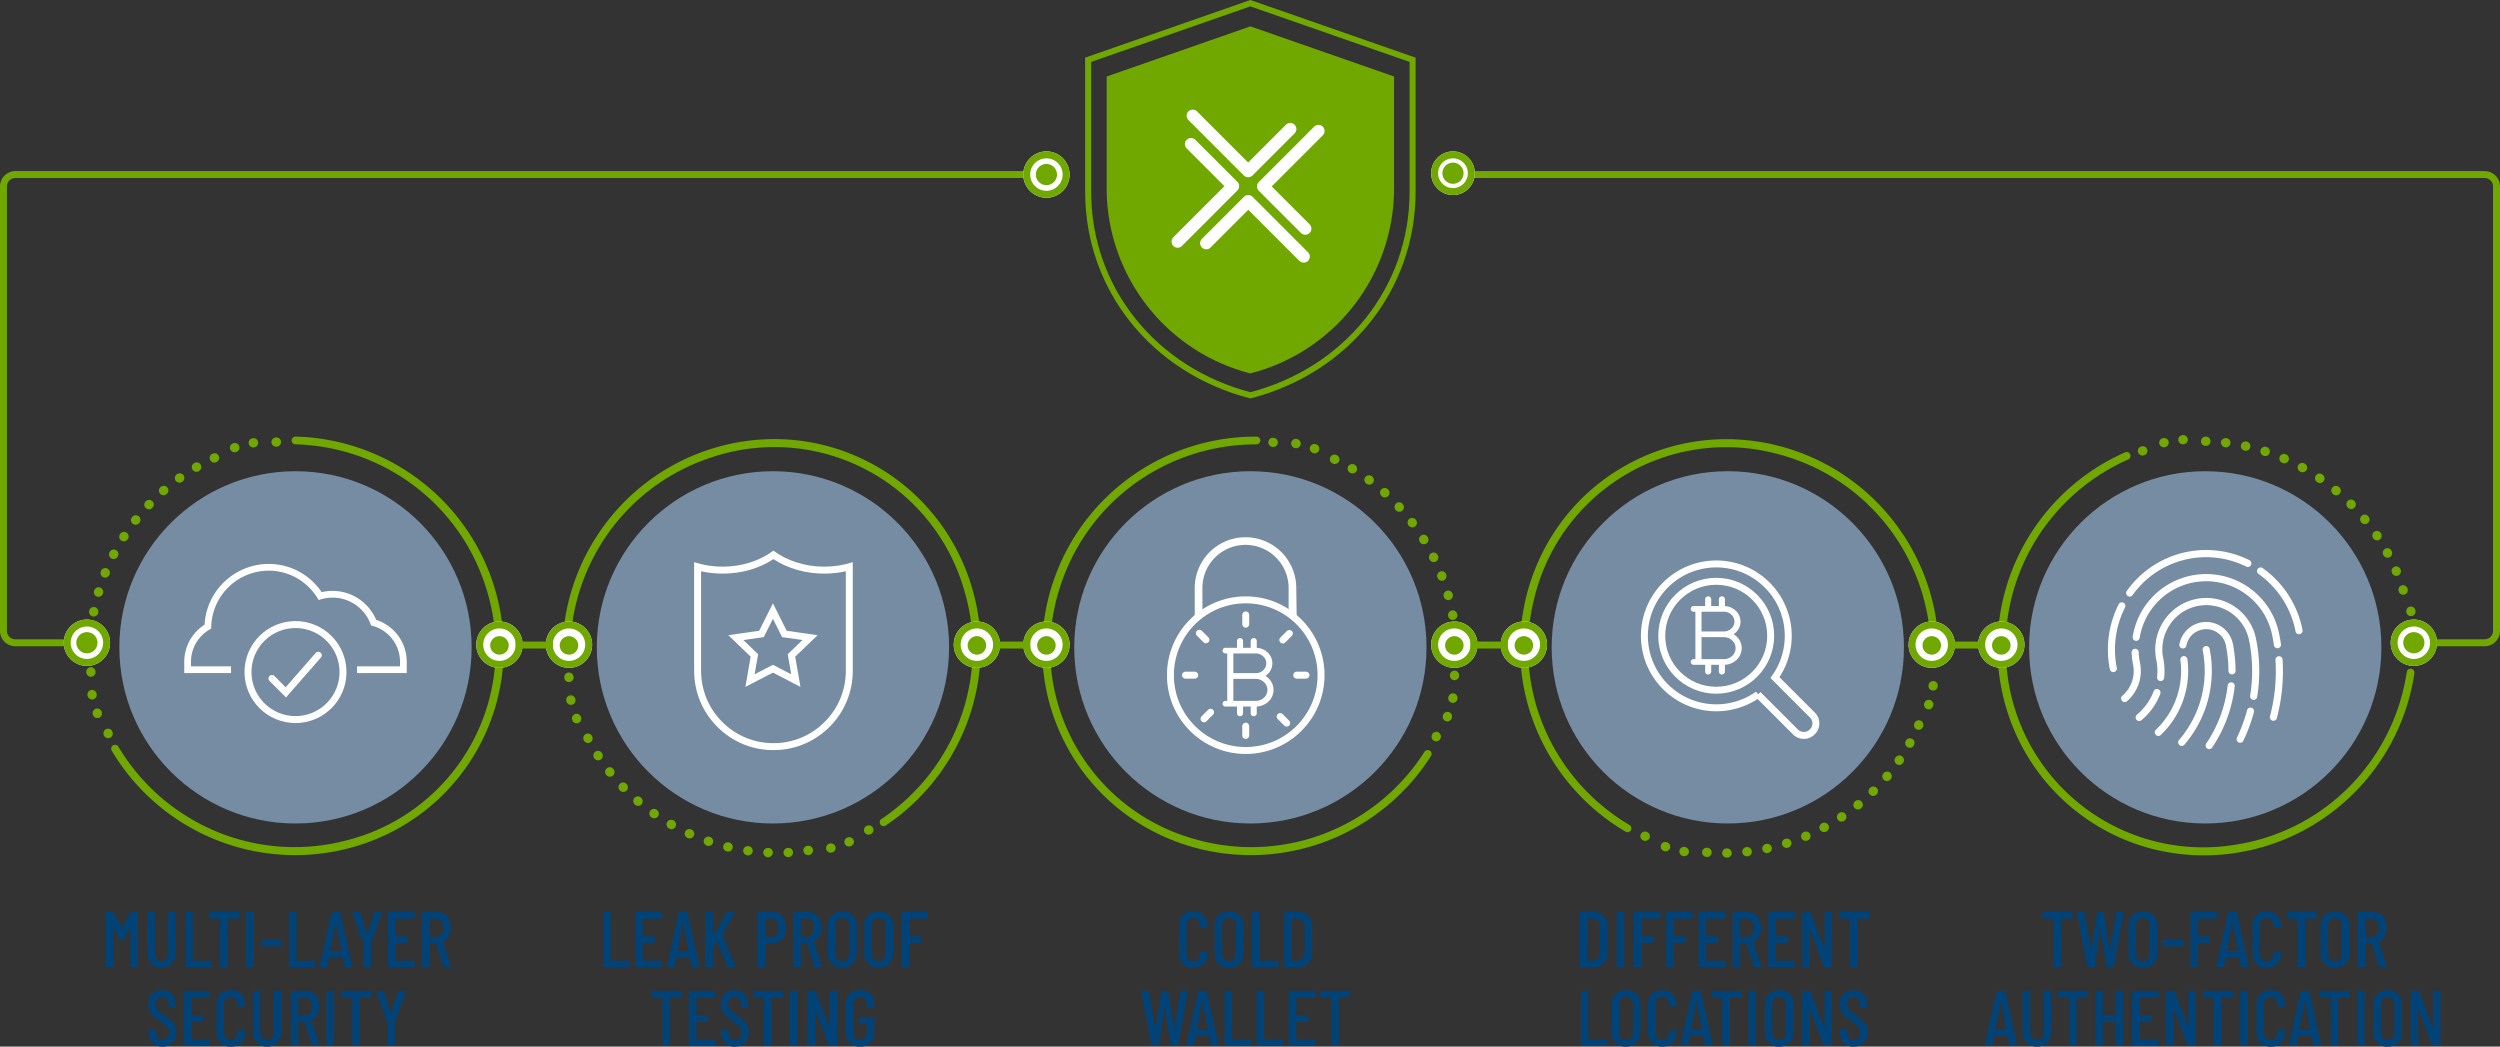 <svg xmlns="http://www.w3.org/2000/svg" xmlns:xlink="http://www.w3.org/1999/xlink" width="539.34" height="225.794" viewBox="0 0 539.34 225.794">
  <rect x="0" y="0" width="539.34" height="225.794" fill="#333333" stroke="none"/>
  <defs>
    <clipPath id="clip-path">
      <rect width="10" height="336" fill="none"/>
    </clipPath>
    <clipPath id="clip-path-2">
      <rect width="10" height="25" fill="none"/>
    </clipPath>
  </defs>
  <g id="Security_Schema" transform="translate(-355.917 1207.867) rotate(-90)">
    <path id="Text" d="M-31.637-11.781a.221.221,0,0,1,.2-.119h1.292a.15.15,0,0,1,.17.17V-.17a.15.15,0,0,1-.17.17h-1.292a.15.15,0,0,1-.17-.17V-8.6q0-.051-.025-.051a.093.093,0,0,0-.059.034L-33.32-5.576a.165.165,0,0,1-.153.119.165.165,0,0,1-.153-.119L-35.241-8.6a.093.093,0,0,0-.059-.034q-.026,0-.026.051V-.17A.15.15,0,0,1-35.5,0h-1.292a.15.15,0,0,1-.17-.17V-11.73a.15.15,0,0,1,.17-.17H-35.5a.247.247,0,0,1,.2.119l1.785,3.2a.069.069,0,0,0,.051.017.069.069,0,0,0,.051-.017ZM-24.922.136a2.874,2.874,0,0,1-2.236-.927A3.488,3.488,0,0,1-28-3.23v-8.5a.15.15,0,0,1,.17-.17h1.292a.15.15,0,0,1,.17.17v8.67a1.989,1.989,0,0,0,.4,1.292,1.281,1.281,0,0,0,1.045.493,1.3,1.3,0,0,0,1.063-.493,1.989,1.989,0,0,0,.4-1.292v-8.67a.15.15,0,0,1,.17-.17H-22a.15.15,0,0,1,.17.17v8.5a3.467,3.467,0,0,1-.85,2.44A2.9,2.9,0,0,1-24.922.136ZM-19.635,0a.15.15,0,0,1-.17-.17V-11.73a.15.15,0,0,1,.17-.17h1.292a.15.15,0,0,1,.17.17V-1.479a.06.06,0,0,0,.068.068H-14.3a.15.15,0,0,1,.17.17V-.17A.15.15,0,0,1-14.3,0ZM-8.347-11.9a.15.15,0,0,1,.17.17v1.071a.15.15,0,0,1-.17.17h-2.227a.06.06,0,0,0-.068.068V-.17a.15.15,0,0,1-.17.17H-12.1a.15.15,0,0,1-.17-.17V-10.421a.06.06,0,0,0-.068-.068H-14.45a.15.15,0,0,1-.17-.17V-11.73a.15.15,0,0,1,.17-.17ZM-6.443,0a.15.15,0,0,1-.17-.17V-11.73a.15.15,0,0,1,.17-.17h1.292a.15.15,0,0,1,.17.17V-.17a.15.15,0,0,1-.17.17Zm3.179-4.488a.15.15,0,0,1-.17-.17V-5.729a.15.15,0,0,1,.17-.17H.85a.15.15,0,0,1,.17.17v1.071a.15.15,0,0,1-.17.17ZM2.737,0a.15.15,0,0,1-.17-.17V-11.73a.15.15,0,0,1,.17-.17H4.029a.15.15,0,0,1,.17.17V-1.479a.06.06,0,0,0,.068.068H8.075a.15.15,0,0,1,.17.17V-.17a.15.15,0,0,1-.17.17ZM14.722,0a.175.175,0,0,1-.187-.153l-.374-1.955a.057.057,0,0,0-.026-.051.1.1,0,0,0-.059-.017H11.305a.1.1,0,0,0-.059.017.057.057,0,0,0-.026.051L10.863-.153A.162.162,0,0,1,10.676,0H9.384a.156.156,0,0,1-.127-.051.155.155,0,0,1-.026-.136l2.533-11.56a.175.175,0,0,1,.187-.153h1.513a.162.162,0,0,1,.187.153L16.2-.187v.034A.135.135,0,0,1,16.048,0ZM11.509-3.536q0,.068.051.068h2.261q.051,0,.051-.068L12.716-9.571Q12.7-9.6,12.682-9.6t-.034.034Zm7.31,3.519a.15.15,0,0,1-.17-.17V-5.049l-.017-.085-2.363-6.579-.017-.068q0-.119.153-.119h1.36a.2.2,0,0,1,.2.136l1.445,4.692a.054.054,0,0,0,.051.034.054.054,0,0,0,.051-.034l1.445-4.692a.2.2,0,0,1,.2-.136h1.36q.187,0,.136.187L20.3-5.134l-.017.085V-.187a.15.15,0,0,1-.17.17ZM29.682-10.659a.15.15,0,0,1-.17.17H25.687a.06.06,0,0,0-.068.068v3.689a.06.06,0,0,0,.068.068h2.346a.15.15,0,0,1,.17.17v1.071a.15.15,0,0,1-.17.17H25.687a.06.06,0,0,0-.068.068v3.706a.06.06,0,0,0,.068.068h3.825a.15.15,0,0,1,.17.17V-.17a.15.15,0,0,1-.17.17H24.157a.15.15,0,0,1-.17-.17V-11.73a.15.15,0,0,1,.17-.17h5.355a.15.15,0,0,1,.17.17ZM36.057,0a.2.2,0,0,1-.2-.136L34.289-5.2a.067.067,0,0,0-.068-.051h-1.19a.06.06,0,0,0-.068.068V-.17a.15.15,0,0,1-.17.17H31.5a.15.15,0,0,1-.17-.17V-11.73a.15.15,0,0,1,.17-.17h3.043a2.773,2.773,0,0,1,1.53.425,2.81,2.81,0,0,1,1.028,1.2,4.071,4.071,0,0,1,.366,1.759,3.753,3.753,0,0,1-.442,1.862,2.65,2.65,0,0,1-1.207,1.148.1.1,0,0,0-.034.1L37.519-.187l.017.068q0,.119-.153.119ZM33.031-10.489a.06.06,0,0,0-.068.068v3.808a.06.06,0,0,0,.068.068h1.258a1.362,1.362,0,0,0,1.122-.536A2.218,2.218,0,0,0,35.836-8.5a2.276,2.276,0,0,0-.425-1.453,1.362,1.362,0,0,0-1.122-.536ZM-24.71,17.136a2.9,2.9,0,0,1-2.167-.841,3.011,3.011,0,0,1-.825-2.2v-.442a.15.15,0,0,1,.17-.17h1.258a.15.15,0,0,1,.17.17v.357a1.885,1.885,0,0,0,.391,1.25,1.249,1.249,0,0,0,1,.468,1.293,1.293,0,0,0,1.011-.451,1.715,1.715,0,0,0,.4-1.181,1.725,1.725,0,0,0-.212-.867,2.514,2.514,0,0,0-.561-.671q-.348-.3-1.13-.876a16.707,16.707,0,0,1-1.36-1.1,4.106,4.106,0,0,1-.833-1.1,3.2,3.2,0,0,1-.34-1.513,2.935,2.935,0,0,1,.816-2.185,2.891,2.891,0,0,1,2.125-.807,2.874,2.874,0,0,1,2.185.867,3.169,3.169,0,0,1,.824,2.278v.425a.15.15,0,0,1-.17.17h-1.258a.15.15,0,0,1-.17-.17V8.075a1.858,1.858,0,0,0-.391-1.233,1.266,1.266,0,0,0-1.02-.467,1.242,1.242,0,0,0-.969.416,1.682,1.682,0,0,0-.374,1.165A1.779,1.779,0,0,0-25.764,9.1a8.091,8.091,0,0,0,1.445,1.249q1.02.765,1.538,1.241a3.549,3.549,0,0,1,.8,1.045,3.028,3.028,0,0,1,.281,1.352,3.144,3.144,0,0,1-.833,2.286A2.9,2.9,0,0,1-24.71,17.136Zm10.251-10.8a.15.15,0,0,1-.17.17h-3.825a.06.06,0,0,0-.068.068v3.689a.06.06,0,0,0,.068.068h2.346a.15.15,0,0,1,.17.17v1.071a.15.15,0,0,1-.17.17h-2.346a.06.06,0,0,0-.068.068v3.706a.06.06,0,0,0,.068.068h3.825a.15.15,0,0,1,.17.17V16.83a.15.15,0,0,1-.17.17h-5.355a.15.15,0,0,1-.17-.17V5.27a.15.15,0,0,1,.17-.17h5.355a.15.15,0,0,1,.17.17Zm4.471,10.8a3,3,0,0,1-2.219-.841,3.022,3.022,0,0,1-.842-2.236V8.024A2.993,2.993,0,0,1-12.206,5.8a3.016,3.016,0,0,1,2.219-.833A3.039,3.039,0,0,1-7.752,5.8a2.993,2.993,0,0,1,.841,2.227V8.3a.15.15,0,0,1-.17.17l-1.292.068a.15.15,0,0,1-.17-.17V7.922a1.572,1.572,0,0,0-.4-1.122,1.369,1.369,0,0,0-1.046-.425,1.342,1.342,0,0,0-1.037.425,1.592,1.592,0,0,0-.391,1.122v6.256a1.592,1.592,0,0,0,.391,1.122,1.342,1.342,0,0,0,1.037.425A1.369,1.369,0,0,0-8.942,15.3a1.572,1.572,0,0,0,.4-1.122v-.442a.15.15,0,0,1,.17-.17l1.292.068a.15.15,0,0,1,.17.17v.255a3.022,3.022,0,0,1-.841,2.236A3.022,3.022,0,0,1-9.988,17.136Zm7.854,0a2.874,2.874,0,0,1-2.235-.927,3.488,3.488,0,0,1-.842-2.439V5.27a.15.15,0,0,1,.17-.17h1.292a.15.15,0,0,1,.17.17v8.67a1.989,1.989,0,0,0,.4,1.292,1.281,1.281,0,0,0,1.045.493,1.3,1.3,0,0,0,1.063-.493,1.989,1.989,0,0,0,.4-1.292V5.27A.15.15,0,0,1-.5,5.1H.79a.15.15,0,0,1,.17.17v8.5a3.467,3.467,0,0,1-.85,2.439A2.9,2.9,0,0,1-2.134,17.136ZM7.709,17a.2.2,0,0,1-.2-.136L5.941,11.8a.067.067,0,0,0-.068-.051H4.683a.06.06,0,0,0-.068.068V16.83a.15.15,0,0,1-.17.17H3.153a.15.15,0,0,1-.17-.17V5.27a.15.15,0,0,1,.17-.17H6.2a2.773,2.773,0,0,1,1.53.425,2.81,2.81,0,0,1,1.029,1.2A4.071,4.071,0,0,1,9.12,8.483a3.753,3.753,0,0,1-.442,1.862,2.65,2.65,0,0,1-1.207,1.148.1.1,0,0,0-.034.1l1.734,5.219.017.068q0,.119-.153.119ZM4.683,6.511a.06.06,0,0,0-.068.068v3.808a.06.06,0,0,0,.068.068H5.941a1.362,1.362,0,0,0,1.122-.536A2.218,2.218,0,0,0,7.488,8.5a2.276,2.276,0,0,0-.425-1.453,1.362,1.362,0,0,0-1.122-.536ZM10.854,17a.15.15,0,0,1-.17-.17V5.27a.15.15,0,0,1,.17-.17h1.292a.15.15,0,0,1,.17.17V16.83a.15.15,0,0,1-.17.17Zm9.3-11.9a.15.15,0,0,1,.17.17V6.341a.15.15,0,0,1-.17.17H17.927a.06.06,0,0,0-.068.068V16.83a.15.15,0,0,1-.17.17H16.4a.15.15,0,0,1-.17-.17V6.579a.06.06,0,0,0-.068-.068H14.051a.15.15,0,0,1-.17-.17V5.27a.15.15,0,0,1,.17-.17Zm3.791,11.883a.15.15,0,0,1-.17-.17V11.951l-.017-.085L21.395,5.287l-.017-.068q0-.119.153-.119h1.36a.2.2,0,0,1,.2.136L24.54,9.928a.055.055,0,0,0,.1,0l1.445-4.692a.2.2,0,0,1,.2-.136h1.36q.187,0,.136.187l-2.363,6.579-.017.085v4.862a.15.15,0,0,1-.17.17Z" transform="translate(999.209 415.667) rotate(90)" fill="#004378"/>
    <path id="Text-2" data-name="Text" d="M-34.476,0a.15.15,0,0,1-.17-.17V-11.73a.15.15,0,0,1,.17-.17h1.292a.15.15,0,0,1,.17.17V-1.479a.06.06,0,0,0,.068.068h3.808a.15.15,0,0,1,.17.17V-.17a.15.15,0,0,1-.17.17Zm12.444-10.659a.15.15,0,0,1-.17.17h-3.825a.06.06,0,0,0-.068.068v3.689a.06.06,0,0,0,.068.068h2.346a.15.15,0,0,1,.17.17v1.071a.15.15,0,0,1-.17.17h-2.346a.06.06,0,0,0-.068.068v3.706a.06.06,0,0,0,.068.068H-22.2a.15.15,0,0,1,.17.17V-.17A.15.15,0,0,1-22.2,0h-5.355a.15.15,0,0,1-.17-.17V-11.73a.15.15,0,0,1,.17-.17H-22.2a.15.15,0,0,1,.17.17ZM-15.368,0a.175.175,0,0,1-.187-.153l-.374-1.955a.057.057,0,0,0-.026-.051.1.1,0,0,0-.059-.017h-2.771a.1.1,0,0,0-.059.017.057.057,0,0,0-.025.051l-.357,1.955A.162.162,0,0,1-19.414,0h-1.292a.156.156,0,0,1-.128-.051.155.155,0,0,1-.025-.136l2.533-11.56a.175.175,0,0,1,.187-.153h1.513a.162.162,0,0,1,.187.153l2.55,11.56v.034A.135.135,0,0,1-14.042,0Zm-3.213-3.536q0,.068.051.068h2.261q.051,0,.051-.068l-1.156-6.035q-.017-.034-.034-.034t-.034.034ZM-12.444,0a.15.15,0,0,1-.17-.17V-11.73a.15.15,0,0,1,.17-.17h1.292a.15.15,0,0,1,.17.17v5.1q0,.051.034.059t.051-.043l2.89-5.168a.247.247,0,0,1,.2-.119h1.394a.143.143,0,0,1,.136.06.139.139,0,0,1-.017.144L-8.908-6.97a.157.157,0,0,0,0,.1L-6.069-.2l.017.068q0,.136-.153.136H-7.616A.187.187,0,0,1-7.8-.136l-2.21-5.3q-.017-.085-.085-.017l-.867,1.377A.134.134,0,0,0-10.982-4V-.17a.15.15,0,0,1-.17.17ZM1.9-11.917a2.651,2.651,0,0,1,2.116.944A3.672,3.672,0,0,1,4.828-8.5a3.6,3.6,0,0,1-.782,2.414,2.571,2.571,0,0,1-2.057.918H.391A.06.06,0,0,0,.323-5.1V-.17A.15.15,0,0,1,.153,0H-1.139a.15.15,0,0,1-.17-.17V-11.747a.15.15,0,0,1,.17-.17Zm-.255,5.44a1.362,1.362,0,0,0,1.122-.536A2.276,2.276,0,0,0,3.2-8.466a2.379,2.379,0,0,0-.425-1.487,1.347,1.347,0,0,0-1.122-.553H.391a.06.06,0,0,0-.068.068v3.893a.06.06,0,0,0,.068.068ZM11.1,0a.2.2,0,0,1-.2-.136L9.333-5.2a.067.067,0,0,0-.068-.051H8.075a.06.06,0,0,0-.068.068V-.17a.15.15,0,0,1-.17.17H6.545a.15.15,0,0,1-.17-.17V-11.73a.15.15,0,0,1,.17-.17H9.588a2.773,2.773,0,0,1,1.53.425,2.81,2.81,0,0,1,1.028,1.2,4.071,4.071,0,0,1,.365,1.759,3.753,3.753,0,0,1-.442,1.862,2.65,2.65,0,0,1-1.207,1.148.1.1,0,0,0-.034.1L12.563-.187l.017.068q0,.119-.153.119ZM8.075-10.489a.06.06,0,0,0-.068.068v3.808a.06.06,0,0,0,.068.068H9.333a1.362,1.362,0,0,0,1.122-.536A2.218,2.218,0,0,0,10.88-8.5a2.276,2.276,0,0,0-.425-1.453,1.362,1.362,0,0,0-1.122-.536ZM16.932.136a3.034,3.034,0,0,1-2.244-.85,3.056,3.056,0,0,1-.85-2.261V-8.908a3.085,3.085,0,0,1,.85-2.269,3.017,3.017,0,0,1,2.244-.858,3.068,3.068,0,0,1,2.27.858,3.068,3.068,0,0,1,.858,2.269v5.933A3.039,3.039,0,0,1,19.2-.714,3.085,3.085,0,0,1,16.932.136Zm0-1.411a1.4,1.4,0,0,0,1.088-.451,1.692,1.692,0,0,0,.408-1.181V-8.993a1.692,1.692,0,0,0-.408-1.181,1.4,1.4,0,0,0-1.088-.45,1.35,1.35,0,0,0-1.062.45,1.715,1.715,0,0,0-.4,1.181v6.086a1.715,1.715,0,0,0,.4,1.181A1.35,1.35,0,0,0,16.932-1.275ZM24.786.136a3.034,3.034,0,0,1-2.244-.85,3.056,3.056,0,0,1-.85-2.261V-8.908a3.085,3.085,0,0,1,.85-2.269,3.017,3.017,0,0,1,2.244-.858,3.068,3.068,0,0,1,2.27.858,3.068,3.068,0,0,1,.858,2.269v5.933a3.039,3.039,0,0,1-.858,2.261A3.085,3.085,0,0,1,24.786.136Zm0-1.411a1.4,1.4,0,0,0,1.088-.451,1.692,1.692,0,0,0,.408-1.181V-8.993a1.692,1.692,0,0,0-.408-1.181,1.4,1.4,0,0,0-1.088-.45,1.35,1.35,0,0,0-1.062.45,1.715,1.715,0,0,0-.4,1.181v6.086a1.715,1.715,0,0,0,.4,1.181A1.35,1.35,0,0,0,24.786-1.275Zm10.676-9.384a.15.15,0,0,1-.17.17H31.484a.06.06,0,0,0-.068.068v3.689a.06.06,0,0,0,.068.068h2.329a.15.15,0,0,1,.17.17v1.071a.15.15,0,0,1-.17.17H31.484a.06.06,0,0,0-.068.068V-.17a.15.15,0,0,1-.17.17H29.954a.15.15,0,0,1-.17-.17V-11.73a.15.15,0,0,1,.17-.17h5.338a.15.15,0,0,1,.17.17ZM-17.892,5.1a.15.15,0,0,1,.17.17V6.341a.15.15,0,0,1-.17.17H-20.12a.06.06,0,0,0-.068.068V16.83a.15.15,0,0,1-.17.17H-21.65a.15.15,0,0,1-.17-.17V6.579a.06.06,0,0,0-.068-.068H-24a.15.15,0,0,1-.17-.17V5.27A.15.15,0,0,1-24,5.1Zm7.429,1.241a.15.15,0,0,1-.17.17h-3.825a.06.06,0,0,0-.068.068v3.689a.06.06,0,0,0,.068.068h2.346a.15.15,0,0,1,.17.17v1.071a.15.15,0,0,1-.17.17h-2.346a.06.06,0,0,0-.068.068v3.706a.06.06,0,0,0,.068.068h3.825a.15.15,0,0,1,.17.17V16.83a.15.15,0,0,1-.17.17h-5.355a.15.15,0,0,1-.17-.17V5.27a.15.15,0,0,1,.17-.17h5.355a.15.15,0,0,1,.17.17Zm4.233,10.8A2.9,2.9,0,0,1-8.4,16.295a3.011,3.011,0,0,1-.825-2.2v-.442a.15.15,0,0,1,.17-.17h1.258a.15.15,0,0,1,.17.17v.357a1.885,1.885,0,0,0,.391,1.25,1.249,1.249,0,0,0,1,.468,1.293,1.293,0,0,0,1.011-.451,1.715,1.715,0,0,0,.4-1.181,1.725,1.725,0,0,0-.213-.867,2.514,2.514,0,0,0-.561-.671q-.349-.3-1.131-.876a16.708,16.708,0,0,1-1.36-1.1,4.106,4.106,0,0,1-.833-1.1,3.2,3.2,0,0,1-.34-1.513A2.935,2.935,0,0,1-8.44,5.771a2.891,2.891,0,0,1,2.125-.807,2.874,2.874,0,0,1,2.184.867,3.169,3.169,0,0,1,.825,2.278v.425a.15.15,0,0,1-.17.17H-4.734a.15.15,0,0,1-.17-.17V8.075A1.858,1.858,0,0,0-5.3,6.842a1.266,1.266,0,0,0-1.02-.467,1.242,1.242,0,0,0-.969.416,1.682,1.682,0,0,0-.374,1.165A1.779,1.779,0,0,0-7.284,9.1a8.091,8.091,0,0,0,1.445,1.249q1.02.765,1.538,1.241a3.549,3.549,0,0,1,.8,1.045,3.028,3.028,0,0,1,.281,1.352,3.144,3.144,0,0,1-.833,2.286A2.9,2.9,0,0,1-6.23,17.136ZM3.97,5.1a.15.15,0,0,1,.17.17V6.341a.15.15,0,0,1-.17.17H1.743a.06.06,0,0,0-.068.068V16.83A.15.15,0,0,1,1.5,17H.213a.15.15,0,0,1-.17-.17V6.579a.06.06,0,0,0-.068-.068H-2.133a.15.15,0,0,1-.17-.17V5.27a.15.15,0,0,1,.17-.17ZM5.873,17a.15.15,0,0,1-.17-.17V5.27a.15.15,0,0,1,.17-.17H7.165a.15.15,0,0,1,.17.17V16.83a.15.15,0,0,1-.17.17ZM14.238,5.27a.15.15,0,0,1,.17-.17h1.275a.15.15,0,0,1,.17.17V16.83a.15.15,0,0,1-.17.17H14.221a.187.187,0,0,1-.187-.136l-2.89-7.769a.041.041,0,0,0-.051-.025.04.04,0,0,0-.034.042l.017,7.718a.15.15,0,0,1-.17.17H9.614a.15.15,0,0,1-.17-.17V5.27a.15.15,0,0,1,.17-.17h1.445a.187.187,0,0,1,.187.136L14.153,13q.017.051.051.043t.034-.059Zm6.545,11.866a3.052,3.052,0,0,1-2.219-.816,2.87,2.87,0,0,1-.841-2.159V7.939a2.87,2.87,0,0,1,.841-2.159,3.052,3.052,0,0,1,2.219-.816,3.081,3.081,0,0,1,2.227.816,2.876,2.876,0,0,1,.85,2.176V8.67a.15.15,0,0,1-.17.17H22.4a.15.15,0,0,1-.17-.17V7.922a1.572,1.572,0,0,0-.4-1.122,1.5,1.5,0,0,0-2.091,0,1.572,1.572,0,0,0-.4,1.122v6.256a1.572,1.572,0,0,0,.4,1.122,1.5,1.5,0,0,0,2.091,0,1.572,1.572,0,0,0,.4-1.122v-1.87a.06.06,0,0,0-.068-.068H20.868a.15.15,0,0,1-.17-.17V11.016a.15.15,0,0,1,.17-.17H23.69a.15.15,0,0,1,.17.17v3.145a2.855,2.855,0,0,1-.85,2.159A3.081,3.081,0,0,1,20.782,17.136Z" transform="translate(999.209 520.667) rotate(90)" fill="#004378"/>
    <path id="Text-3" data-name="Text" d="M-11.339.136a3,3,0,0,1-2.219-.842A3.022,3.022,0,0,1-14.4-2.941V-8.976a2.993,2.993,0,0,1,.842-2.227,3.016,3.016,0,0,1,2.219-.833A3.039,3.039,0,0,1-9.1-11.2a2.993,2.993,0,0,1,.842,2.227V-8.7a.15.15,0,0,1-.17.17l-1.292.068a.15.15,0,0,1-.17-.17v-.442a1.572,1.572,0,0,0-.4-1.122,1.369,1.369,0,0,0-1.046-.425,1.342,1.342,0,0,0-1.037.425,1.592,1.592,0,0,0-.391,1.122v6.256A1.592,1.592,0,0,0-12.376-1.7a1.342,1.342,0,0,0,1.037.425A1.369,1.369,0,0,0-10.293-1.7a1.572,1.572,0,0,0,.4-1.122v-.442a.15.15,0,0,1,.17-.17l1.292.068a.15.15,0,0,1,.17.17v.255A3.022,3.022,0,0,1-9.1-.706,3.022,3.022,0,0,1-11.339.136Zm7.718,0a3.034,3.034,0,0,1-2.244-.85,3.056,3.056,0,0,1-.85-2.261V-8.908a3.085,3.085,0,0,1,.85-2.269,3.017,3.017,0,0,1,2.244-.858,3.068,3.068,0,0,1,2.27.858A3.068,3.068,0,0,1-.493-8.908v5.933A3.039,3.039,0,0,1-1.351-.714,3.085,3.085,0,0,1-3.621.136Zm0-1.411a1.4,1.4,0,0,0,1.088-.451,1.692,1.692,0,0,0,.408-1.181V-8.993a1.692,1.692,0,0,0-.408-1.181,1.4,1.4,0,0,0-1.088-.45,1.35,1.35,0,0,0-1.062.45,1.715,1.715,0,0,0-.4,1.181v6.086a1.715,1.715,0,0,0,.4,1.181A1.35,1.35,0,0,0-3.621-1.275ZM1.547,0a.15.15,0,0,1-.17-.17V-11.73a.15.15,0,0,1,.17-.17H2.839a.15.15,0,0,1,.17.17V-1.479a.06.06,0,0,0,.068.068H6.885a.15.15,0,0,1,.17.17V-.17a.15.15,0,0,1-.17.17ZM8.466,0A.15.15,0,0,1,8.3-.17V-11.73a.15.15,0,0,1,.17-.17h2.788a2.966,2.966,0,0,1,2.244.867,3.244,3.244,0,0,1,.833,2.346v5.474A3.244,3.244,0,0,1,13.5-.867,2.966,2.966,0,0,1,11.254,0ZM9.928-1.479A.06.06,0,0,0,10-1.411l1.241-.017a1.25,1.25,0,0,0,1.037-.5A2.246,2.246,0,0,0,12.682-3.3V-8.6a2.208,2.208,0,0,0-.391-1.377,1.259,1.259,0,0,0-1.054-.51H10a.06.06,0,0,0-.068.068ZM-20.128,17a.175.175,0,0,1-.187-.153l-2.261-11.56V5.253a.135.135,0,0,1,.153-.153h1.343a.162.162,0,0,1,.187.153l1.377,7.973q.017.034.034.034t.034-.034l1.224-7.973a.153.153,0,0,1,.17-.153h1.139a.153.153,0,0,1,.17.153l1.309,7.973q.017.034.034.034t.034-.034l1.258-7.973a.166.166,0,0,1,.17-.153h1.326a.156.156,0,0,1,.127.051.155.155,0,0,1,.026.136L-14.6,16.847A.162.162,0,0,1-14.79,17H-16a.166.166,0,0,1-.17-.153l-1.292-8.041q-.017-.034-.042-.034t-.025.034l-1.224,8.041a.153.153,0,0,1-.17.153Zm12.8,0a.175.175,0,0,1-.187-.153l-.374-1.955a.057.057,0,0,0-.025-.051.1.1,0,0,0-.06-.017h-2.771a.1.1,0,0,0-.059.017.057.057,0,0,0-.026.051l-.357,1.955a.162.162,0,0,1-.187.153h-1.292a.156.156,0,0,1-.127-.051.155.155,0,0,1-.026-.136l2.533-11.56A.175.175,0,0,1-10.1,5.1h1.513a.162.162,0,0,1,.187.153l2.55,11.56v.034A.135.135,0,0,1-6,17Zm-3.213-3.536q0,.068.051.068h2.261q.051,0,.051-.068L-9.333,7.429Q-9.35,7.4-9.367,7.4t-.034.034ZM-4.4,17a.15.15,0,0,1-.17-.17V5.27A.15.15,0,0,1-4.4,5.1h1.292a.15.15,0,0,1,.17.17V15.521a.06.06,0,0,0,.068.068H.935a.15.15,0,0,1,.17.17V16.83a.15.15,0,0,1-.17.17Zm6.919,0a.15.15,0,0,1-.17-.17V5.27a.15.15,0,0,1,.17-.17H3.808a.15.15,0,0,1,.17.17V15.521a.06.06,0,0,0,.068.068H7.854a.15.15,0,0,1,.17.17V16.83a.15.15,0,0,1-.17.17ZM14.96,6.341a.15.15,0,0,1-.17.17H10.965a.06.06,0,0,0-.068.068v3.689a.06.06,0,0,0,.068.068h2.346a.15.15,0,0,1,.17.17v1.071a.15.15,0,0,1-.17.17H10.965a.06.06,0,0,0-.068.068v3.706a.06.06,0,0,0,.068.068H14.79a.15.15,0,0,1,.17.17V16.83a.15.15,0,0,1-.17.17H9.435a.15.15,0,0,1-.17-.17V5.27a.15.15,0,0,1,.17-.17H14.79a.15.15,0,0,1,.17.17ZM22.338,5.1a.15.15,0,0,1,.17.17V6.341a.15.15,0,0,1-.17.17H20.111a.06.06,0,0,0-.068.068V16.83a.15.15,0,0,1-.17.17H18.581a.15.15,0,0,1-.17-.17V6.579a.06.06,0,0,0-.068-.068H16.235a.15.15,0,0,1-.17-.17V5.27a.15.15,0,0,1,.17-.17Z" transform="translate(999.209 624.667) rotate(90)" fill="#004378"/>
    <path id="Text-4" data-name="Text" d="M-30.787,0a.15.15,0,0,1-.17-.17V-11.73a.15.15,0,0,1,.17-.17H-28a2.966,2.966,0,0,1,2.244.867,3.244,3.244,0,0,1,.833,2.346v5.474a3.244,3.244,0,0,1-.833,2.346A2.966,2.966,0,0,1-28,0Zm1.462-1.479a.06.06,0,0,0,.068.068l1.241-.017a1.25,1.25,0,0,0,1.037-.5A2.246,2.246,0,0,0-26.571-3.3V-8.6a2.208,2.208,0,0,0-.391-1.377,1.259,1.259,0,0,0-1.054-.51h-1.241a.06.06,0,0,0-.068.068ZM-22.814,0a.15.15,0,0,1-.17-.17V-11.73a.15.15,0,0,1,.17-.17h1.292a.15.15,0,0,1,.17.17V-.17a.15.15,0,0,1-.17.17Zm9.248-10.659a.15.15,0,0,1-.17.17h-3.808a.06.06,0,0,0-.068.068v3.689a.06.06,0,0,0,.068.068h2.329a.15.15,0,0,1,.17.17v1.071a.15.15,0,0,1-.17.17h-2.329a.06.06,0,0,0-.068.068V-.17a.15.15,0,0,1-.17.17h-1.292a.15.15,0,0,1-.17-.17V-11.73a.15.15,0,0,1,.17-.17h5.338a.15.15,0,0,1,.17.17Zm6.97,0a.15.15,0,0,1-.17.17h-3.808a.06.06,0,0,0-.068.068v3.689a.06.06,0,0,0,.068.068h2.329a.15.15,0,0,1,.17.17v1.071a.15.15,0,0,1-.17.17h-2.329a.06.06,0,0,0-.068.068V-.17a.15.15,0,0,1-.17.17H-12.1a.15.15,0,0,1-.17-.17V-11.73a.15.15,0,0,1,.17-.17h5.338a.15.15,0,0,1,.17.17Zm6.987,0a.15.15,0,0,1-.17.17H-3.6a.06.06,0,0,0-.068.068v3.689a.06.06,0,0,0,.068.068h2.346a.15.15,0,0,1,.17.17v1.071a.15.15,0,0,1-.17.17H-3.6a.06.06,0,0,0-.068.068v3.706a.06.06,0,0,0,.068.068H.221a.15.15,0,0,1,.17.17V-.17A.15.15,0,0,1,.221,0H-5.134A.15.15,0,0,1-5.3-.17V-11.73a.15.15,0,0,1,.17-.17H.221a.15.15,0,0,1,.17.17ZM6.766,0a.2.2,0,0,1-.2-.136L5-5.2a.067.067,0,0,0-.068-.051H3.74a.06.06,0,0,0-.068.068V-.17A.15.15,0,0,1,3.5,0H2.21a.15.15,0,0,1-.17-.17V-11.73a.15.15,0,0,1,.17-.17H5.253a2.773,2.773,0,0,1,1.53.425,2.81,2.81,0,0,1,1.029,1.2,4.071,4.071,0,0,1,.365,1.759,3.753,3.753,0,0,1-.442,1.862A2.65,2.65,0,0,1,6.528-5.508a.1.1,0,0,0-.034.1L8.228-.187l.017.068Q8.245,0,8.092,0ZM3.74-10.489a.06.06,0,0,0-.068.068v3.808a.06.06,0,0,0,.068.068H5A1.362,1.362,0,0,0,6.12-7.081,2.218,2.218,0,0,0,6.545-8.5,2.276,2.276,0,0,0,6.12-9.953,1.362,1.362,0,0,0,5-10.489Zm11.7-.17a.15.15,0,0,1-.17.17H11.441a.06.06,0,0,0-.068.068v3.689a.06.06,0,0,0,.068.068h2.346a.15.15,0,0,1,.17.17v1.071a.15.15,0,0,1-.17.17H11.441a.06.06,0,0,0-.068.068v3.706a.06.06,0,0,0,.068.068h3.825a.15.15,0,0,1,.17.17V-.17a.15.15,0,0,1-.17.17H9.911a.15.15,0,0,1-.17-.17V-11.73a.15.15,0,0,1,.17-.17h5.355a.15.15,0,0,1,.17.17Zm6.443-1.071a.15.15,0,0,1,.17-.17h1.275a.15.15,0,0,1,.17.17V-.17a.15.15,0,0,1-.17.17H21.862a.187.187,0,0,1-.187-.136l-2.89-7.769a.041.041,0,0,0-.051-.025.04.04,0,0,0-.034.042L18.717-.17a.15.15,0,0,1-.17.17H17.255a.15.15,0,0,1-.17-.17V-11.73a.15.15,0,0,1,.17-.17H18.7a.187.187,0,0,1,.187.136L21.794-4q.017.051.051.043t.034-.059Zm9.452-.17a.15.15,0,0,1,.17.17v1.071a.15.15,0,0,1-.17.17H29.1a.06.06,0,0,0-.068.068V-.17a.15.15,0,0,1-.17.17H27.574a.15.15,0,0,1-.17-.17V-10.421a.06.06,0,0,0-.068-.068H25.228a.15.15,0,0,1-.17-.17V-11.73a.15.15,0,0,1,.17-.17ZM-30.541,17a.15.15,0,0,1-.17-.17V5.27a.15.15,0,0,1,.17-.17h1.292a.15.15,0,0,1,.17.17V15.521a.06.06,0,0,0,.068.068H-25.2a.15.15,0,0,1,.17.17V16.83a.15.15,0,0,1-.17.17Zm9.571.136a3.034,3.034,0,0,1-2.244-.85,3.056,3.056,0,0,1-.85-2.261V8.092a3.085,3.085,0,0,1,.85-2.269,3.017,3.017,0,0,1,2.244-.858,3.068,3.068,0,0,1,2.27.858,3.068,3.068,0,0,1,.858,2.269v5.933a3.039,3.039,0,0,1-.858,2.261A3.085,3.085,0,0,1-20.97,17.136Zm0-1.411a1.4,1.4,0,0,0,1.088-.451,1.692,1.692,0,0,0,.408-1.181V8.007a1.692,1.692,0,0,0-.408-1.181,1.4,1.4,0,0,0-1.088-.45,1.35,1.35,0,0,0-1.062.45,1.715,1.715,0,0,0-.4,1.181v6.086a1.715,1.715,0,0,0,.4,1.181A1.35,1.35,0,0,0-20.97,15.725Zm7.82,1.411a3,3,0,0,1-2.219-.841,3.022,3.022,0,0,1-.842-2.236V8.024A2.993,2.993,0,0,1-15.368,5.8a3.016,3.016,0,0,1,2.219-.833,3.039,3.039,0,0,1,2.235.833,2.993,2.993,0,0,1,.842,2.227V8.3a.15.15,0,0,1-.17.17l-1.292.068a.15.15,0,0,1-.17-.17V7.922A1.572,1.572,0,0,0-12.1,6.8a1.369,1.369,0,0,0-1.046-.425,1.342,1.342,0,0,0-1.037.425,1.592,1.592,0,0,0-.391,1.122v6.256a1.592,1.592,0,0,0,.391,1.122,1.342,1.342,0,0,0,1.037.425A1.369,1.369,0,0,0-12.1,15.3a1.572,1.572,0,0,0,.4-1.122v-.442a.15.15,0,0,1,.17-.17l1.292.068a.15.15,0,0,1,.17.17v.255a3.022,3.022,0,0,1-.842,2.236A3.022,3.022,0,0,1-13.15,17.136ZM-3.732,17a.175.175,0,0,1-.187-.153l-.374-1.955a.057.057,0,0,0-.025-.051.1.1,0,0,0-.06-.017H-7.149a.1.1,0,0,0-.059.017.057.057,0,0,0-.026.051l-.357,1.955A.162.162,0,0,1-7.778,17H-9.07a.156.156,0,0,1-.127-.051.155.155,0,0,1-.026-.136L-6.69,5.253A.175.175,0,0,1-6.5,5.1H-4.99a.162.162,0,0,1,.187.153l2.55,11.56v.034A.135.135,0,0,1-2.405,17Zm-3.213-3.536q0,.068.051.068h2.261q.051,0,.051-.068L-5.738,7.429Q-5.755,7.4-5.772,7.4t-.034.034ZM3.732,5.1a.15.15,0,0,1,.17.17V6.341a.15.15,0,0,1-.17.17H1.5a.06.06,0,0,0-.068.068V16.83a.15.15,0,0,1-.17.17H-.026a.15.15,0,0,1-.17-.17V6.579a.06.06,0,0,0-.068-.068H-2.372a.15.15,0,0,1-.17-.17V5.27a.15.15,0,0,1,.17-.17ZM5.636,17a.15.15,0,0,1-.17-.17V5.27a.15.15,0,0,1,.17-.17H6.928a.15.15,0,0,1,.17.17V16.83a.15.15,0,0,1-.17.17Zm6.426.136a2.922,2.922,0,0,1-3.094-3.111V8.092a3.085,3.085,0,0,1,.85-2.269,3.017,3.017,0,0,1,2.244-.858A2.951,2.951,0,0,1,15.19,8.092v5.933a3.039,3.039,0,0,1-.858,2.261A3.085,3.085,0,0,1,12.062,17.136Zm0-1.411a1.4,1.4,0,0,0,1.088-.451,1.692,1.692,0,0,0,.408-1.181V8.007a1.692,1.692,0,0,0-.408-1.181,1.4,1.4,0,0,0-1.088-.45A1.35,1.35,0,0,0,11,6.825a1.715,1.715,0,0,0-.4,1.181v6.086a1.715,1.715,0,0,0,.4,1.181A1.35,1.35,0,0,0,12.062,15.725ZM21.854,5.27a.15.15,0,0,1,.17-.17H23.3a.15.15,0,0,1,.17.17V16.83a.15.15,0,0,1-.17.17H21.837a.187.187,0,0,1-.187-.136L18.76,9.095a.041.041,0,0,0-.051-.025.04.04,0,0,0-.034.042l.017,7.718a.15.15,0,0,1-.17.17H17.23a.15.15,0,0,1-.17-.17V5.27a.15.15,0,0,1,.17-.17h1.445a.187.187,0,0,1,.187.136L21.769,13q.017.051.051.043t.034-.059Zm6.307,11.866a2.9,2.9,0,0,1-2.167-.841,3.011,3.011,0,0,1-.825-2.2v-.442a.15.15,0,0,1,.17-.17H26.6a.15.15,0,0,1,.17.17v.357a1.885,1.885,0,0,0,.391,1.25,1.249,1.249,0,0,0,1,.468,1.293,1.293,0,0,0,1.011-.451,1.917,1.917,0,0,0,.187-2.049,2.514,2.514,0,0,0-.561-.671q-.348-.3-1.13-.876a16.707,16.707,0,0,1-1.36-1.1,4.106,4.106,0,0,1-.833-1.1,3.2,3.2,0,0,1-.34-1.513,2.935,2.935,0,0,1,.816-2.185,3.193,3.193,0,0,1,4.31.06,3.169,3.169,0,0,1,.824,2.278v.425a.15.15,0,0,1-.17.17H29.657a.15.15,0,0,1-.17-.17V8.075A1.858,1.858,0,0,0,29.1,6.842a1.266,1.266,0,0,0-1.02-.467,1.242,1.242,0,0,0-.969.416,1.682,1.682,0,0,0-.374,1.165A1.779,1.779,0,0,0,27.107,9.1a8.091,8.091,0,0,0,1.445,1.249q1.02.765,1.538,1.241a3.549,3.549,0,0,1,.8,1.045,3.028,3.028,0,0,1,.281,1.352,3.144,3.144,0,0,1-.833,2.286A2.9,2.9,0,0,1,28.161,17.136Z" transform="translate(999.209 727.667) rotate(90)" fill="#004378"/>
    <path id="Text-5" data-name="Text" d="M-30.83-11.9a.15.15,0,0,1,.17.17v1.071a.15.15,0,0,1-.17.17h-2.227a.06.06,0,0,0-.068.068V-.17a.15.15,0,0,1-.17.17h-1.292a.15.15,0,0,1-.17-.17V-10.421a.06.06,0,0,0-.068-.068h-2.108a.15.15,0,0,1-.17-.17V-11.73a.15.15,0,0,1,.17-.17ZM-27.26,0a.175.175,0,0,1-.187-.153l-2.261-11.56v-.034a.135.135,0,0,1,.153-.153h1.343a.162.162,0,0,1,.187.153l1.377,7.973q.017.034.034.034t.034-.034l1.224-7.973a.153.153,0,0,1,.17-.153h1.139a.153.153,0,0,1,.17.153l1.309,7.973q.017.034.034.034t.034-.034l1.258-7.973a.166.166,0,0,1,.17-.153h1.326a.156.156,0,0,1,.128.051.155.155,0,0,1,.025.136L-21.735-.153A.162.162,0,0,1-21.922,0h-1.207a.166.166,0,0,1-.17-.153l-1.292-8.041q-.017-.034-.042-.034t-.025.034L-25.883-.153a.153.153,0,0,1-.17.153Zm11.8.136a3.034,3.034,0,0,1-2.244-.85,3.056,3.056,0,0,1-.85-2.261V-8.908a3.085,3.085,0,0,1,.85-2.269,3.017,3.017,0,0,1,2.244-.858,3.068,3.068,0,0,1,2.27.858,3.068,3.068,0,0,1,.858,2.269v5.933a3.039,3.039,0,0,1-.858,2.261A3.085,3.085,0,0,1-15.462.136Zm0-1.411a1.4,1.4,0,0,0,1.088-.451,1.692,1.692,0,0,0,.408-1.181V-8.993a1.692,1.692,0,0,0-.408-1.181,1.4,1.4,0,0,0-1.088-.45,1.35,1.35,0,0,0-1.062.45,1.715,1.715,0,0,0-.4,1.181v6.086a1.715,1.715,0,0,0,.4,1.181A1.35,1.35,0,0,0-15.462-1.275Zm4.454-3.213a.15.15,0,0,1-.17-.17V-5.729a.15.15,0,0,1,.17-.17h4.114a.15.15,0,0,1,.17.17v1.071a.15.15,0,0,1-.17.17ZM.5-10.659a.15.15,0,0,1-.17.17H-3.477a.06.06,0,0,0-.068.068v3.689a.06.06,0,0,0,.068.068h2.329a.15.15,0,0,1,.17.17v1.071a.15.15,0,0,1-.17.17H-3.477a.06.06,0,0,0-.068.068V-.17a.15.15,0,0,1-.17.17H-5.007a.15.15,0,0,1-.17-.17V-11.73a.15.15,0,0,1,.17-.17H.331a.15.15,0,0,1,.17.17ZM5.89,0A.175.175,0,0,1,5.7-.153L5.329-2.108A.057.057,0,0,0,5.3-2.159a.1.1,0,0,0-.06-.017H2.473a.1.1,0,0,0-.059.017.057.057,0,0,0-.025.051L2.031-.153A.162.162,0,0,1,1.844,0H.552A.156.156,0,0,1,.425-.051.155.155,0,0,1,.4-.187l2.533-11.56a.175.175,0,0,1,.187-.153H4.632a.162.162,0,0,1,.187.153L7.369-.187v.034A.135.135,0,0,1,7.216,0ZM2.677-3.536q0,.068.051.068H4.989q.051,0,.051-.068L3.884-9.571Q3.867-9.6,3.85-9.6t-.034.034ZM11.245.136A3,3,0,0,1,9.027-.706a3.022,3.022,0,0,1-.842-2.236V-8.976A2.993,2.993,0,0,1,9.027-11.2a3.016,3.016,0,0,1,2.219-.833,3.039,3.039,0,0,1,2.235.833,2.993,2.993,0,0,1,.842,2.227V-8.7a.15.15,0,0,1-.17.17l-1.292.068a.15.15,0,0,1-.17-.17v-.442a1.572,1.572,0,0,0-.4-1.122,1.369,1.369,0,0,0-1.046-.425,1.342,1.342,0,0,0-1.037.425,1.592,1.592,0,0,0-.391,1.122v6.256A1.592,1.592,0,0,0,10.208-1.7a1.342,1.342,0,0,0,1.037.425A1.369,1.369,0,0,0,12.291-1.7a1.572,1.572,0,0,0,.4-1.122v-.442a.15.15,0,0,1,.17-.17l1.292.068a.15.15,0,0,1,.17.17v.255a3.022,3.022,0,0,1-.842,2.236A3.022,3.022,0,0,1,11.245.136ZM21.837-11.9a.15.15,0,0,1,.17.17v1.071a.15.15,0,0,1-.17.17H19.61a.06.06,0,0,0-.068.068V-.17a.15.15,0,0,1-.17.17H18.08a.15.15,0,0,1-.17-.17V-10.421a.06.06,0,0,0-.068-.068H15.734a.15.15,0,0,1-.17-.17V-11.73a.15.15,0,0,1,.17-.17ZM25.968.136a3.034,3.034,0,0,1-2.244-.85,3.056,3.056,0,0,1-.85-2.261V-8.908a3.085,3.085,0,0,1,.85-2.269,3.017,3.017,0,0,1,2.244-.858,3.068,3.068,0,0,1,2.27.858A3.068,3.068,0,0,1,29.1-8.908v5.933a3.039,3.039,0,0,1-.858,2.261A3.085,3.085,0,0,1,25.968.136Zm0-1.411a1.4,1.4,0,0,0,1.088-.451,1.692,1.692,0,0,0,.408-1.181V-8.993a1.692,1.692,0,0,0-.408-1.181,1.4,1.4,0,0,0-1.088-.45,1.35,1.35,0,0,0-1.062.45,1.715,1.715,0,0,0-.4,1.181v6.086a1.715,1.715,0,0,0,.4,1.181A1.35,1.35,0,0,0,25.968-1.275ZM35.692,0a.2.2,0,0,1-.2-.136L33.924-5.2a.067.067,0,0,0-.068-.051h-1.19a.06.06,0,0,0-.068.068V-.17a.15.15,0,0,1-.17.17H31.136a.15.15,0,0,1-.17-.17V-11.73a.15.15,0,0,1,.17-.17h3.043a2.773,2.773,0,0,1,1.53.425,2.81,2.81,0,0,1,1.028,1.2A4.071,4.071,0,0,1,37.1-8.517a3.753,3.753,0,0,1-.442,1.862,2.65,2.65,0,0,1-1.207,1.148.1.1,0,0,0-.034.1L37.154-.187l.017.068q0,.119-.153.119ZM32.666-10.489a.06.06,0,0,0-.068.068v3.808a.06.06,0,0,0,.068.068h1.258a1.362,1.362,0,0,0,1.122-.536A2.218,2.218,0,0,0,35.471-8.5a2.276,2.276,0,0,0-.425-1.453,1.362,1.362,0,0,0-1.122-.536ZM-44.072,17a.175.175,0,0,1-.187-.153l-.374-1.955a.057.057,0,0,0-.026-.051.1.1,0,0,0-.059-.017H-47.49a.1.1,0,0,0-.059.017.057.057,0,0,0-.026.051l-.357,1.955a.162.162,0,0,1-.187.153H-49.41a.156.156,0,0,1-.128-.051.155.155,0,0,1-.025-.136l2.533-11.56a.175.175,0,0,1,.187-.153h1.513a.162.162,0,0,1,.187.153l2.55,11.56v.034a.135.135,0,0,1-.153.153Zm-3.213-3.536q0,.068.051.068h2.261q.051,0,.051-.068l-1.156-6.035Q-46.1,7.4-46.112,7.4t-.034.034Zm8.959,3.672a2.874,2.874,0,0,1-2.236-.927A3.488,3.488,0,0,1-41.4,13.77V5.27a.15.15,0,0,1,.17-.17h1.292a.15.15,0,0,1,.17.17v8.67a1.989,1.989,0,0,0,.4,1.292,1.281,1.281,0,0,0,1.046.493,1.3,1.3,0,0,0,1.063-.493,1.989,1.989,0,0,0,.4-1.292V5.27a.15.15,0,0,1,.17-.17H-35.4a.15.15,0,0,1,.17.17v8.5a3.467,3.467,0,0,1-.85,2.439A2.9,2.9,0,0,1-38.326,17.136ZM-27.48,5.1a.15.15,0,0,1,.17.17V6.341a.15.15,0,0,1-.17.17h-2.227a.06.06,0,0,0-.068.068V16.83a.15.15,0,0,1-.17.17h-1.292a.15.15,0,0,1-.17-.17V6.579a.06.06,0,0,0-.068-.068h-2.108a.15.15,0,0,1-.17-.17V5.27a.15.15,0,0,1,.17-.17Zm6.069.17a.15.15,0,0,1,.17-.17h1.292a.15.15,0,0,1,.17.17V16.83a.15.15,0,0,1-.17.17h-1.292a.15.15,0,0,1-.17-.17V11.815a.06.06,0,0,0-.068-.068h-2.567a.06.06,0,0,0-.068.068V16.83a.15.15,0,0,1-.17.17h-1.292a.15.15,0,0,1-.17-.17V5.27a.15.15,0,0,1,.17-.17h1.292a.15.15,0,0,1,.17.17v5a.06.06,0,0,0,.068.068h2.567a.06.06,0,0,0,.068-.068Zm9.333,1.071a.15.15,0,0,1-.17.17h-3.825a.06.06,0,0,0-.068.068v3.689a.06.06,0,0,0,.068.068h2.346a.15.15,0,0,1,.17.17v1.071a.15.15,0,0,1-.17.17h-2.346a.06.06,0,0,0-.068.068v3.706a.06.06,0,0,0,.068.068h3.825a.15.15,0,0,1,.17.17V16.83a.15.15,0,0,1-.17.17H-17.6a.15.15,0,0,1-.17-.17V5.27a.15.15,0,0,1,.17-.17h5.355a.15.15,0,0,1,.17.17ZM-5.635,5.27a.15.15,0,0,1,.17-.17H-4.19a.15.15,0,0,1,.17.17V16.83a.15.15,0,0,1-.17.17H-5.652a.187.187,0,0,1-.187-.136l-2.89-7.769a.041.041,0,0,0-.051-.025.04.04,0,0,0-.034.042L-8.8,16.83a.15.15,0,0,1-.17.17h-1.292a.15.15,0,0,1-.17-.17V5.27a.15.15,0,0,1,.17-.17h1.445a.187.187,0,0,1,.187.136L-5.72,13q.017.051.051.043t.034-.059ZM3.817,5.1a.15.15,0,0,1,.17.17V6.341a.15.15,0,0,1-.17.17H1.59a.06.06,0,0,0-.068.068V16.83a.15.15,0,0,1-.17.17H.06a.15.15,0,0,1-.17-.17V6.579a.06.06,0,0,0-.068-.068H-2.286a.15.15,0,0,1-.17-.17V5.27a.15.15,0,0,1,.17-.17ZM5.721,17a.15.15,0,0,1-.17-.17V5.27a.15.15,0,0,1,.17-.17H7.013a.15.15,0,0,1,.17.17V16.83a.15.15,0,0,1-.17.17Zm6.392.136a2.893,2.893,0,0,1-3.06-3.077V8.024A2.993,2.993,0,0,1,9.894,5.8a3.016,3.016,0,0,1,2.219-.833,3.039,3.039,0,0,1,2.235.833,2.993,2.993,0,0,1,.842,2.227V8.3a.15.15,0,0,1-.17.17l-1.292.068a.15.15,0,0,1-.17-.17V7.922a1.572,1.572,0,0,0-.4-1.122,1.369,1.369,0,0,0-1.046-.425,1.342,1.342,0,0,0-1.037.425,1.592,1.592,0,0,0-.391,1.122v6.256a1.592,1.592,0,0,0,.391,1.122,1.342,1.342,0,0,0,1.037.425,1.369,1.369,0,0,0,1.046-.425,1.572,1.572,0,0,0,.4-1.122v-.442a.15.15,0,0,1,.17-.17l1.292.068a.15.15,0,0,1,.17.17v.255a2.894,2.894,0,0,1-3.077,3.077ZM21.531,17a.175.175,0,0,1-.187-.153l-.374-1.955a.057.057,0,0,0-.026-.051.1.1,0,0,0-.059-.017H18.114a.1.1,0,0,0-.059.017.057.057,0,0,0-.025.051l-.357,1.955a.162.162,0,0,1-.187.153H16.193a.143.143,0,0,1-.153-.187l2.533-11.56A.175.175,0,0,1,18.76,5.1h1.513a.162.162,0,0,1,.187.153l2.55,11.56v.034a.135.135,0,0,1-.153.153Zm-3.213-3.536q0,.068.051.068H20.63q.051,0,.051-.068L19.525,7.429q-.017-.034-.034-.034t-.034.034ZM28.994,5.1a.15.15,0,0,1,.17.17V6.341a.15.15,0,0,1-.17.17H26.767a.06.06,0,0,0-.068.068V16.83a.15.15,0,0,1-.17.17H25.237a.15.15,0,0,1-.17-.17V6.579A.06.06,0,0,0,25,6.511H22.891a.15.15,0,0,1-.17-.17V5.27a.15.15,0,0,1,.17-.17ZM30.9,17a.15.15,0,0,1-.17-.17V5.27a.15.15,0,0,1,.17-.17h1.292a.15.15,0,0,1,.17.17V16.83a.15.15,0,0,1-.17.17Zm6.426.136a2.922,2.922,0,0,1-3.094-3.111V8.092a3.085,3.085,0,0,1,.85-2.269,3.017,3.017,0,0,1,2.244-.858,2.951,2.951,0,0,1,3.128,3.128v5.933a3.039,3.039,0,0,1-.859,2.261A3.085,3.085,0,0,1,37.323,17.136Zm0-1.411a1.4,1.4,0,0,0,1.088-.451,1.692,1.692,0,0,0,.408-1.181V8.007a1.692,1.692,0,0,0-.408-1.181,1.4,1.4,0,0,0-1.088-.45,1.35,1.35,0,0,0-1.062.45,1.715,1.715,0,0,0-.4,1.181v6.086a1.715,1.715,0,0,0,.4,1.181A1.35,1.35,0,0,0,37.323,15.725ZM47.116,5.27a.15.15,0,0,1,.17-.17h1.275a.15.15,0,0,1,.17.17V16.83a.15.15,0,0,1-.17.17H47.1a.187.187,0,0,1-.187-.136l-2.89-7.769a.041.041,0,0,0-.051-.025.04.04,0,0,0-.034.042l.017,7.718a.15.15,0,0,1-.17.17H42.492a.15.15,0,0,1-.17-.17V5.27a.15.15,0,0,1,.17-.17h1.445a.187.187,0,0,1,.187.136L47.031,13q.017.051.051.043t.034-.059Z" transform="translate(999.209 833.667) rotate(90)" fill="#004378"/>
    <g id="Big_Path" transform="translate(450.24 1557.142) rotate(-90)">
      <path id="Path" d="M676.049,618.945H664.778a2.569,2.569,0,0,0-2.569,2.569v95.874a2.569,2.569,0,0,0,2.569,2.569H885.3" transform="translate(0.427 0.012)" fill="none" stroke="#70a800" stroke-miterlimit="10" stroke-width="1.5"/>
      <path id="Path-2" data-name="Path" d="M977.01,719.957h220.6a2.568,2.568,0,0,0,2.568-2.569V621.514a2.568,2.568,0,0,0-2.568-2.569h-11.465" transform="translate(0.302 0.012)" fill="none" stroke="#70a800" stroke-miterlimit="10" stroke-width="1.5"/>
    </g>
    <g id="Circle" transform="translate(9 4)">
      <g id="Icon_05" transform="translate(0 -8)">
        <path id="Circle_Stroke" d="M7940.691,12311.651a.836.836,0,0,1-.306-1.163.847.847,0,0,1,1.141-.29,44.461,44.461,0,0,0,21.676,5.639,43.98,43.98,0,0,0,31.031-12.746,42.568,42.568,0,0,0,0-61.13,43.973,43.973,0,0,0-31.031-12.748,44.537,44.537,0,0,0-21.218,5.382.851.851,0,0,1-1.138-.3.833.833,0,0,1,.321-1.156,46.154,46.154,0,0,1,22.035-5.611c25.191,0,45.683,20.187,45.683,45s-20.492,45-45.683,45A46.124,46.124,0,0,1,7940.691,12311.651Zm-3.085-2a1.033,1.033,0,0,1-.47-.85.991.991,0,0,1,.188-.584,1,1,0,0,1,1.394-.223,1.019,1.019,0,0,1,.281,1.431,1.006,1.006,0,0,1-.813.415A.98.98,0,0,1,7937.606,12309.647Zm-4.275-2.661a1.04,1.04,0,0,1-.386-.795.984.984,0,0,1,.25-.661,1,1,0,0,1,1.41-.083,1.016,1.016,0,0,1,.136,1.452,1,1,0,0,1-1.41.087Zm-3.054-2.98a1.051,1.051,0,0,1-.312-.729,1,1,0,0,1,1.728-.677,1.019,1.019,0,0,1-.006,1.462,1,1,0,0,1-1.41-.056Zm-2.742-4.182a1.054,1.054,0,0,1-.244-.659.988.988,0,0,1,.4-.8.975.975,0,0,1,.6-.2,1,1,0,0,1,.8.4,1.025,1.025,0,0,1,.231.788.973.973,0,0,1-.386.659.993.993,0,0,1-1.394-.188Zm-2.408-3.719a1.055,1.055,0,0,1-.183-.578,1,1,0,0,1,1.846-.522,1.017,1.017,0,0,1-.293,1.434,1,1,0,0,1-1.37-.333Zm-2.046-3.948a1.072,1.072,0,0,1-.127-.494,1,1,0,0,1,1-1,1.007,1.007,0,0,1,.9.566,1.028,1.028,0,0,1,.071.822,1,1,0,0,1-1.839.1Zm-1.66-4.143a1.1,1.1,0,0,1-.083-.407,1,1,0,0,1,1.935-.341,1.018,1.018,0,0,1-.575,1.345.955.955,0,0,1-.34.06A1,1,0,0,1,7921.42,12288.015Zm-1.258-4.3a1.207,1.207,0,0,1-.049-.312,1,1,0,0,1,.751-.968.974.974,0,0,1,.247-.031,1,1,0,0,1,.968.754,1.018,1.018,0,0,1-.705,1.277.954.954,0,0,1-.247.03A1,1,0,0,1,7920.162,12283.715Zm-.847-4.411a1.585,1.585,0,0,1-.019-.216,1,1,0,0,1,.85-.986,1.064,1.064,0,0,1,.145-.01,1,1,0,0,1,.986.851,1.013,1.013,0,0,1-.825,1.2.91.91,0,0,1-.152.013A1.008,1.008,0,0,1,7919.315,12279.3Zm.572-3.53a1,1,0,0,1-1-.946l0-.12a1,1,0,0,1,.949-1h0a1.01,1.01,0,0,1,1.042.949,1.048,1.048,0,0,1-.254.785.983.983,0,0,1-.689.327Zm-.053-4.4a1,1,0,0,1-.949-1l.006-.12a1,1,0,0,1,1-.946,1.01,1.01,0,0,1,.739.328.988.988,0,0,1,.257.72,1.009,1.009,0,0,1-1,1.014Zm.309-4.39a1,1,0,0,1-.853-.985.8.8,0,0,1,.012-.148,1.024,1.024,0,0,1,1-.918.9.9,0,0,1,.151.012,1,1,0,0,1,.835,1.135,1.022,1.022,0,0,1-1,.918A1.093,1.093,0,0,1,7920.143,12266.981Zm.717-4.337a1,1,0,0,1-.751-.967,1.1,1.1,0,0,1,.028-.245,1.024,1.024,0,0,1,.986-.822,1.1,1.1,0,0,1,.245.031,1,1,0,0,1,.72,1.215,1.014,1.014,0,0,1-.98.816A1.106,1.106,0,0,1,7920.86,12262.645Zm1.128-4.238a1,1,0,0,1-.658-.939.983.983,0,0,1,.059-.337,1.035,1.035,0,0,1,.964-.727.984.984,0,0,1,.34.063.994.994,0,0,1,.593,1.279,1.025,1.025,0,0,1-.958.721A1.049,1.049,0,0,1,7921.989,12258.406Zm1.521-4.1a1,1,0,0,1-.562-.9.992.992,0,0,1,.1-.433,1.039,1.039,0,0,1,.931-.628.954.954,0,0,1,.433.1.994.994,0,0,1,.464,1.329,1.03,1.03,0,0,1-.928.627A1,1,0,0,1,7923.51,12254.308Zm1.907-3.917a1,1,0,0,1-.334-1.369,1.028,1.028,0,0,1,.887-.538,1,1,0,0,1,.85,1.518,1.021,1.021,0,0,1-.887.535A.982.982,0,0,1,7925.417,12250.391Zm2.26-3.693a1.008,1.008,0,0,1-.393-.795.985.985,0,0,1,.2-.6,1.029,1.029,0,0,1,.837-.451.97.97,0,0,1,.6.2,1,1,0,0,1,.195,1.4,1.027,1.027,0,0,1-.837.448A.989.989,0,0,1,7927.677,12246.7Zm2.6-4.18a1,1,0,0,1-.318-.732.977.977,0,0,1,.266-.674,1.043,1.043,0,0,1,.779-.374,1,1,0,0,1,.729,1.678,1.046,1.046,0,0,1-.779.368A.99.99,0,0,1,7930.276,12242.518Zm2.912-2.983a.994.994,0,0,1,.083-1.409,1.036,1.036,0,0,1,.711-.3,1,1,0,0,1,.662,1.746,1.053,1.053,0,0,1-.711.294A.992.992,0,0,1,7933.188,12239.534Zm4.127-2.687a.982.982,0,0,1-.188-.584.994.994,0,0,1,.414-.807,1.051,1.051,0,0,1,.637-.232,1,1,0,0,1,.584,1.809,1.04,1.04,0,0,1-.637.229A1,1,0,0,1,7937.315,12236.848Z" transform="translate(33.659 15429.726) rotate(-143)" fill="#70a800"/>
        <circle id="Circle-2" data-name="Circle" cx="38" cy="38" r="38" transform="translate(1021.209 797.667)" fill="#758ca3"/>
        <path id="_2FA_Icon" data-name="2FA_Icon" d="M11996.441,1403.836a.789.789,0,0,1-.2-1.081,28.014,28.014,0,0,0,4.617-12.507.758.758,0,0,1,.846-.681.772.772,0,0,1,.676.858,29.627,29.627,0,0,1-4.869,13.207.765.765,0,0,1-1.067.2Zm-6-.747a.789.789,0,0,1-.069-1.1,22.806,22.806,0,0,0,5.1-19.334.776.776,0,0,1,.6-.915.763.763,0,0,1,.9.606,24.4,24.4,0,0,1-5.454,20.671.758.758,0,0,1-1.082.072Zm12.778-.565a.777.777,0,0,1-.354-1.037,33.286,33.286,0,0,0,2.173-5.9.765.765,0,0,1,.939-.55.778.778,0,0,1,.542.952,34.99,34.99,0,0,1-2.277,6.177.753.753,0,0,1-1.023.356Zm-17.882-1.633a.778.778,0,0,1,.036-1.1,17.523,17.523,0,0,0,5.284-15,.765.765,0,1,1,1.515-.209,19.069,19.069,0,0,1-5.754,16.343.757.757,0,0,1-1.081-.037Zm-4.158-3.261a.784.784,0,0,1,.107-1.093,12.281,12.281,0,0,0,3.6-5.034.761.761,0,0,1,.993-.443.783.783,0,0,1,.436,1.006,13.825,13.825,0,0,1-4.062,5.674.75.75,0,0,1-.483.175A.764.764,0,0,1,11981.18,1397.631Zm29.348.2a.779.779,0,0,1-.544-.949,38.071,38.071,0,0,0,1.188-12.13.773.773,0,0,1,.719-.824.757.757,0,0,1,.812.724,39.742,39.742,0,0,1-1.234,12.629.77.77,0,0,1-.739.578A.746.746,0,0,1,12010.527,1397.834Zm-32.477-4.282a.783.783,0,0,1,.094-1.093,7.056,7.056,0,0,0,2.354-6.48l-.054-.253a17.31,17.31,0,0,1-.309-2.577.769.769,0,1,1,1.536-.065,14.593,14.593,0,0,0,.215,2.008l.067.325a8.613,8.613,0,0,1-2.822,8.226.754.754,0,0,1-.5.184A.768.768,0,0,1,11978.051,1393.552Zm28.29-.218a.777.777,0,0,1-.631-.894,32.979,32.979,0,0,0-.219-11.836,9.414,9.414,0,0,0-17.146-3.407,9.627,9.627,0,0,0-1.453,6.868l.074.327a14.1,14.1,0,0,1,.193,4.176.768.768,0,1,1-1.526-.162,12.265,12.265,0,0,0-.1-3.345l-.079-.359a11.165,11.165,0,0,1,1.619-8.363,10.942,10.942,0,0,1,19.928,3.96,34.716,34.716,0,0,1,.227,12.4.769.769,0,0,1-.755.649A.92.92,0,0,1,12006.341,1393.334Zm-5.312-6.277a28.191,28.191,0,0,0-.546-5.424l-.044-.225a4.341,4.341,0,0,0-8.478.2.768.768,0,1,1-1.5-.319,5.872,5.872,0,0,1,11.533.037l.185.931h-.021a29.422,29.422,0,0,1,.4,4.8.766.766,0,1,1-1.531,0Zm-25.59-.309a21.718,21.718,0,0,1,1.907-14.026.76.76,0,0,1,1.032-.334.778.778,0,0,1,.329,1.043,20.136,20.136,0,0,0-1.769,13.007.777.777,0,0,1-.6.915.637.637,0,0,1-.154.016A.764.764,0,0,1,11975.438,1386.748Zm35.4-5.19c-.095-.656-.206-1.315-.339-1.971a14.53,14.53,0,0,0-28.623.394.767.767,0,1,1-1.512-.266,16.06,16.06,0,0,1,31.636-.437c.135.687.256,1.371.354,2.052a.772.772,0,0,1-.645.88.732.732,0,0,1-.114.01A.769.769,0,0,1,12010.839,1381.557Zm4.66-3a19.778,19.778,0,0,0-7.978-12.367.789.789,0,0,1-.187-1.083.759.759,0,0,1,1.068-.19,21.346,21.346,0,0,1,8.6,13.338.776.776,0,0,1-.6.912.845.845,0,0,1-.15.016A.77.77,0,0,1,12015.5,1378.562Zm-36.228-7.641a.778.778,0,0,1-.166-1.084,21,21,0,0,1,26.446-6.624.785.785,0,0,1,.353,1.04.763.763,0,0,1-1.027.356,19.485,19.485,0,0,0-24.536,6.143.757.757,0,0,1-1.069.168Z" transform="translate(2441.225 -11160.353) rotate(90)" fill="#fff"/>
      </g>
      <g id="Icon_04" transform="translate(0 204)">
        <path id="Circle_Stroke-2" data-name="Circle_Stroke" d="M7940.691,12311.651a.836.836,0,0,1-.306-1.163.847.847,0,0,1,1.141-.29,44.461,44.461,0,0,0,21.676,5.639,43.98,43.98,0,0,0,31.031-12.746,42.568,42.568,0,0,0,0-61.13,43.973,43.973,0,0,0-31.031-12.748,44.537,44.537,0,0,0-21.218,5.382.851.851,0,0,1-1.138-.3.833.833,0,0,1,.321-1.156,46.154,46.154,0,0,1,22.035-5.611c25.191,0,45.683,20.187,45.683,45s-20.492,45-45.683,45A46.124,46.124,0,0,1,7940.691,12311.651Zm-3.085-2a1.033,1.033,0,0,1-.47-.85.991.991,0,0,1,.188-.584,1,1,0,0,1,1.394-.223,1.019,1.019,0,0,1,.281,1.431,1.006,1.006,0,0,1-.813.415A.98.98,0,0,1,7937.606,12309.647Zm-4.275-2.661a1.04,1.04,0,0,1-.386-.795.984.984,0,0,1,.25-.661,1,1,0,0,1,1.41-.083,1.016,1.016,0,0,1,.136,1.452,1,1,0,0,1-1.41.087Zm-3.054-2.98a1.051,1.051,0,0,1-.312-.729,1,1,0,0,1,1.728-.677,1.019,1.019,0,0,1-.006,1.462,1,1,0,0,1-1.41-.056Zm-2.742-4.182a1.054,1.054,0,0,1-.244-.659.988.988,0,0,1,.4-.8.975.975,0,0,1,.6-.2,1,1,0,0,1,.8.4,1.025,1.025,0,0,1,.231.788.973.973,0,0,1-.386.659.993.993,0,0,1-1.394-.188Zm-2.408-3.719a1.055,1.055,0,0,1-.183-.578,1,1,0,0,1,1.846-.522,1.017,1.017,0,0,1-.293,1.434,1,1,0,0,1-1.37-.333Zm-2.046-3.948a1.072,1.072,0,0,1-.127-.494,1,1,0,0,1,1-1,1.007,1.007,0,0,1,.9.566,1.028,1.028,0,0,1,.071.822,1,1,0,0,1-1.839.1Zm-1.66-4.143a1.1,1.1,0,0,1-.083-.407,1,1,0,0,1,1.935-.341,1.018,1.018,0,0,1-.575,1.345.955.955,0,0,1-.34.06A1,1,0,0,1,7921.42,12288.015Zm-1.258-4.3a1.207,1.207,0,0,1-.049-.312,1,1,0,0,1,.751-.968.974.974,0,0,1,.247-.031,1,1,0,0,1,.968.754,1.018,1.018,0,0,1-.705,1.277.954.954,0,0,1-.247.03A1,1,0,0,1,7920.162,12283.715Zm-.847-4.411a1.585,1.585,0,0,1-.019-.216,1,1,0,0,1,.85-.986,1.064,1.064,0,0,1,.145-.01,1,1,0,0,1,.986.851,1.013,1.013,0,0,1-.825,1.2.91.91,0,0,1-.152.013A1.008,1.008,0,0,1,7919.315,12279.3Zm.572-3.53a1,1,0,0,1-1-.946l0-.12a1,1,0,0,1,.949-1h0a1.01,1.01,0,0,1,1.042.949,1.048,1.048,0,0,1-.254.785.983.983,0,0,1-.689.327Zm-.053-4.4a1,1,0,0,1-.949-1l.006-.12a1,1,0,0,1,1-.946,1.01,1.01,0,0,1,.739.328.988.988,0,0,1,.257.72,1.009,1.009,0,0,1-1,1.014Zm.309-4.39a1,1,0,0,1-.853-.985.8.8,0,0,1,.012-.148,1.024,1.024,0,0,1,1-.918.9.9,0,0,1,.151.012,1,1,0,0,1,.835,1.135,1.022,1.022,0,0,1-1,.918A1.093,1.093,0,0,1,7920.143,12266.981Zm.717-4.337a1,1,0,0,1-.751-.967,1.1,1.1,0,0,1,.028-.245,1.024,1.024,0,0,1,.986-.822,1.1,1.1,0,0,1,.245.031,1,1,0,0,1,.72,1.215,1.014,1.014,0,0,1-.98.816A1.106,1.106,0,0,1,7920.86,12262.645Zm1.128-4.238a1,1,0,0,1-.658-.939.983.983,0,0,1,.059-.337,1.035,1.035,0,0,1,.964-.727.984.984,0,0,1,.34.063.994.994,0,0,1,.593,1.279,1.025,1.025,0,0,1-.958.721A1.049,1.049,0,0,1,7921.989,12258.406Zm1.521-4.1a1,1,0,0,1-.562-.9.992.992,0,0,1,.1-.433,1.039,1.039,0,0,1,.931-.628.954.954,0,0,1,.433.1.994.994,0,0,1,.464,1.329,1.03,1.03,0,0,1-.928.627A1,1,0,0,1,7923.51,12254.308Zm1.907-3.917a1,1,0,0,1-.334-1.369,1.028,1.028,0,0,1,.887-.538,1,1,0,0,1,.85,1.518,1.021,1.021,0,0,1-.887.535A.982.982,0,0,1,7925.417,12250.391Zm2.26-3.693a1.008,1.008,0,0,1-.393-.795.985.985,0,0,1,.2-.6,1.029,1.029,0,0,1,.837-.451.97.97,0,0,1,.6.2,1,1,0,0,1,.195,1.4,1.027,1.027,0,0,1-.837.448A.989.989,0,0,1,7927.677,12246.7Zm2.6-4.18a1,1,0,0,1-.318-.732.977.977,0,0,1,.266-.674,1.043,1.043,0,0,1,.779-.374,1,1,0,0,1,.729,1.678,1.046,1.046,0,0,1-.779.368A.99.99,0,0,1,7930.276,12242.518Zm2.912-2.983a.994.994,0,0,1,.083-1.409,1.036,1.036,0,0,1,.711-.3,1,1,0,0,1,.662,1.746,1.053,1.053,0,0,1-.711.294A.992.992,0,0,1,7933.188,12239.534Zm4.127-2.687a.982.982,0,0,1-.188-.584.994.994,0,0,1,.414-.807,1.051,1.051,0,0,1,.637-.232,1,1,0,0,1,.584,1.809,1.04,1.04,0,0,1-.637.229A1,1,0,0,1,7937.315,12236.848Z" transform="translate(-12087.99 -5897.236) rotate(-31)" fill="#70a800"/>
        <circle id="Circle-3" data-name="Circle" cx="38" cy="38" r="38" transform="translate(1021.209 482.667)" fill="#758ca3"/>
        <g id="Icon_Look" transform="translate(0 -210)">
          <g id="Circle-4" data-name="Circle" transform="translate(1074.209 715.667) rotate(90)" fill="none" stroke="#fff" stroke-width="1.5">
            <circle cx="12.5" cy="12.5" r="12.5" stroke="none"/>
            <circle cx="12.5" cy="12.5" r="11.75" fill="none"/>
          </g>
          <path id="Search_Icon" d="M30.516,34.167a15.516,15.516,0,1,1,3.652-3.652L42.25,38.6a2.544,2.544,0,0,1,0,3.609l-.043.043a2.554,2.554,0,0,1-3.609,0l-8.083-8.083Z" transform="translate(1083.209 706.667) rotate(90)" fill="none" stroke="#fff" stroke-width="1.5" fill-rule="evenodd"/>
          <path id="Path-3" data-name="Path" d="M332.853,278.985a3.479,3.479,0,0,0-1.131-2.541,3.885,3.885,0,0,0-.614-.469,3.535,3.535,0,0,0,.438-.349,3.208,3.208,0,0,0,0-4.743,3.681,3.681,0,0,0-2.316-.977v-1.478a.633.633,0,0,0-.649-.618.641.641,0,0,0-.658.618V269.9h-1.649v-1.471a.641.641,0,0,0-.658-.618.633.633,0,0,0-.649.618V269.9h-2.456a.634.634,0,0,0-.658.609.641.641,0,0,0,.658.618h.353v10.225h-.353a.641.641,0,0,0-.658.618.634.634,0,0,0,.658.609h2.456v1.472a.633.633,0,0,0,.649.618.641.641,0,0,0,.658-.618v-1.472h1.649v1.472a.641.641,0,0,0,.658.618.633.633,0,0,0,.649-.618v-1.477a3.924,3.924,0,0,0,2.492-1.047A3.48,3.48,0,0,0,332.853,278.985Zm-3.836-7.858a2.314,2.314,0,0,1,1.6.626,2.023,2.023,0,0,1,0,3,2.314,2.314,0,0,1-1.6.626h-4.837v-4.255Zm1.779,9.528a2.6,2.6,0,0,1-1.779.7h-4.837V276.61h4.732a.691.691,0,0,0,.1.009,2.559,2.559,0,0,1,1.779.7,2.254,2.254,0,0,1,0,3.341Z" transform="translate(1338.02 400.814) rotate(90)" fill="#fff"/>
        </g>
      </g>
      <g id="Icon_03" transform="translate(0 -4)">
        <path id="Circle_Stroke-3" data-name="Circle_Stroke" d="M7940.691,12311.651a.836.836,0,0,1-.306-1.163.847.847,0,0,1,1.141-.29,44.461,44.461,0,0,0,21.676,5.639,43.98,43.98,0,0,0,31.031-12.746,42.568,42.568,0,0,0,0-61.13,43.973,43.973,0,0,0-31.031-12.748,44.537,44.537,0,0,0-21.218,5.382.851.851,0,0,1-1.138-.3.833.833,0,0,1,.321-1.156,46.154,46.154,0,0,1,22.035-5.611c25.191,0,45.683,20.187,45.683,45s-20.492,45-45.683,45A46.124,46.124,0,0,1,7940.691,12311.651Zm-3.085-2a1.033,1.033,0,0,1-.47-.85.991.991,0,0,1,.188-.584,1,1,0,0,1,1.394-.223,1.019,1.019,0,0,1,.281,1.431,1.006,1.006,0,0,1-.813.415A.98.98,0,0,1,7937.606,12309.647Zm-4.275-2.661a1.04,1.04,0,0,1-.386-.795.984.984,0,0,1,.25-.661,1,1,0,0,1,1.41-.083,1.016,1.016,0,0,1,.136,1.452,1,1,0,0,1-1.41.087Zm-3.054-2.98a1.051,1.051,0,0,1-.312-.729,1,1,0,0,1,1.728-.677,1.019,1.019,0,0,1-.006,1.462,1,1,0,0,1-1.41-.056Zm-2.742-4.182a1.054,1.054,0,0,1-.244-.659.988.988,0,0,1,.4-.8.975.975,0,0,1,.6-.2,1,1,0,0,1,.8.4,1.025,1.025,0,0,1,.231.788.973.973,0,0,1-.386.659.993.993,0,0,1-1.394-.188Zm-2.408-3.719a1.055,1.055,0,0,1-.183-.578,1,1,0,0,1,1.846-.522,1.017,1.017,0,0,1-.293,1.434,1,1,0,0,1-1.37-.333Zm-2.046-3.948a1.072,1.072,0,0,1-.127-.494,1,1,0,0,1,1-1,1.007,1.007,0,0,1,.9.566,1.028,1.028,0,0,1,.071.822,1,1,0,0,1-1.839.1Zm-1.66-4.143a1.1,1.1,0,0,1-.083-.407,1,1,0,0,1,1.935-.341,1.018,1.018,0,0,1-.575,1.345.955.955,0,0,1-.34.06A1,1,0,0,1,7921.42,12288.015Zm-1.258-4.3a1.207,1.207,0,0,1-.049-.312,1,1,0,0,1,.751-.968.974.974,0,0,1,.247-.031,1,1,0,0,1,.968.754,1.018,1.018,0,0,1-.705,1.277.954.954,0,0,1-.247.03A1,1,0,0,1,7920.162,12283.715Zm-.847-4.411a1.585,1.585,0,0,1-.019-.216,1,1,0,0,1,.85-.986,1.064,1.064,0,0,1,.145-.01,1,1,0,0,1,.986.851,1.013,1.013,0,0,1-.825,1.2.91.91,0,0,1-.152.013A1.008,1.008,0,0,1,7919.315,12279.3Zm.572-3.53a1,1,0,0,1-1-.946l0-.12a1,1,0,0,1,.949-1h0a1.01,1.01,0,0,1,1.042.949,1.048,1.048,0,0,1-.254.785.983.983,0,0,1-.689.327Zm-.053-4.4a1,1,0,0,1-.949-1l.006-.12a1,1,0,0,1,1-.946,1.01,1.01,0,0,1,.739.328.988.988,0,0,1,.257.72,1.009,1.009,0,0,1-1,1.014Zm.309-4.39a1,1,0,0,1-.853-.985.8.8,0,0,1,.012-.148,1.024,1.024,0,0,1,1-.918.9.9,0,0,1,.151.012,1,1,0,0,1,.835,1.135,1.022,1.022,0,0,1-1,.918A1.093,1.093,0,0,1,7920.143,12266.981Zm.717-4.337a1,1,0,0,1-.751-.967,1.1,1.1,0,0,1,.028-.245,1.024,1.024,0,0,1,.986-.822,1.1,1.1,0,0,1,.245.031,1,1,0,0,1,.72,1.215,1.014,1.014,0,0,1-.98.816A1.106,1.106,0,0,1,7920.86,12262.645Zm1.128-4.238a1,1,0,0,1-.658-.939.983.983,0,0,1,.059-.337,1.035,1.035,0,0,1,.964-.727.984.984,0,0,1,.34.063.994.994,0,0,1,.593,1.279,1.025,1.025,0,0,1-.958.721A1.049,1.049,0,0,1,7921.989,12258.406Zm1.521-4.1a1,1,0,0,1-.562-.9.992.992,0,0,1,.1-.433,1.039,1.039,0,0,1,.931-.628.954.954,0,0,1,.433.1.994.994,0,0,1,.464,1.329,1.03,1.03,0,0,1-.928.627A1,1,0,0,1,7923.51,12254.308Zm1.907-3.917a1,1,0,0,1-.334-1.369,1.028,1.028,0,0,1,.887-.538,1,1,0,0,1,.85,1.518,1.021,1.021,0,0,1-.887.535A.982.982,0,0,1,7925.417,12250.391Zm2.26-3.693a1.008,1.008,0,0,1-.393-.795.985.985,0,0,1,.2-.6,1.029,1.029,0,0,1,.837-.451.97.97,0,0,1,.6.2,1,1,0,0,1,.195,1.4,1.027,1.027,0,0,1-.837.448A.989.989,0,0,1,7927.677,12246.7Zm2.6-4.18a1,1,0,0,1-.318-.732.977.977,0,0,1,.266-.674,1.043,1.043,0,0,1,.779-.374,1,1,0,0,1,.729,1.678,1.046,1.046,0,0,1-.779.368A.99.99,0,0,1,7930.276,12242.518Zm2.912-2.983a.994.994,0,0,1,.083-1.409,1.036,1.036,0,0,1,.711-.3,1,1,0,0,1,.662,1.746,1.053,1.053,0,0,1-.711.294A.992.992,0,0,1,7933.188,12239.534Zm4.127-2.687a.982.982,0,0,1-.188-.584.994.994,0,0,1,.414-.807,1.051,1.051,0,0,1,.637-.232,1,1,0,0,1,.584,1.809,1.04,1.04,0,0,1-.637.229A1,1,0,0,1,7937.315,12236.848Z" transform="translate(-5813.616 13540.876) rotate(-119)" fill="#70a800"/>
        <circle id="Circle-5" data-name="Circle" cx="38" cy="38" r="38" transform="translate(1021.209 587.667)" fill="#758ca3"/>
        <g id="Icon_Lock_Btc" transform="translate(1248.128 388.343) rotate(90)">
          <g id="Circle-6" data-name="Circle" transform="translate(219.324 177.919)" fill="none" stroke="#fff" stroke-width="1.5">
            <circle cx="17" cy="17" r="17" stroke="none"/>
            <circle cx="17" cy="17" r="16.25" fill="none"/>
          </g>
          <line id="Path-4" data-name="Path" x2="2" transform="translate(223.324 194.919)" fill="none" stroke="#fff" stroke-linecap="round" stroke-width="1.5"/>
          <line id="Path-5" data-name="Path" x2="2" transform="translate(247.324 194.919)" fill="none" stroke="#fff" stroke-linecap="round" stroke-width="1.5"/>
          <line id="Path-6" data-name="Path" x2="2" transform="translate(236.324 207.919) rotate(-90)" fill="none" stroke="#fff" stroke-linecap="round" stroke-width="1.5"/>
          <line id="Path-7" data-name="Path" x2="2" transform="translate(236.324 183.919) rotate(-90)" fill="none" stroke="#fff" stroke-linecap="round" stroke-width="1.5"/>
          <line id="Path-8" data-name="Path" x2="2" transform="translate(226.324 185.873) rotate(45)" fill="none" stroke="#fff" stroke-linecap="round" stroke-width="1.5"/>
          <line id="Path-9" data-name="Path" x2="2" transform="translate(243.749 203.844) rotate(45)" fill="none" stroke="#fff" stroke-linecap="round" stroke-width="1.5"/>
          <line id="Path-10" data-name="Path" x2="2" transform="translate(227.324 204.333) rotate(-45)" fill="none" stroke="#fff" stroke-linecap="round" stroke-width="1.5"/>
          <line id="Path-11" data-name="Path" x2="2" transform="translate(244.324 187.333) rotate(-45)" fill="none" stroke="#fff" stroke-linecap="round" stroke-width="1.5"/>
          <path id="Path-12" data-name="Path" d="M407.788,269.073v-5.26a9.3,9.3,0,1,0-18.6,0v5.264l-1.656,1.44v-6.7a10.954,10.954,0,1,1,21.908,0l.092,6.717Z" transform="translate(-162.212 -87.701)" fill="#fff"/>
          <path id="Path-13" data-name="Path" d="M332.853,278.985a3.479,3.479,0,0,0-1.131-2.541,3.885,3.885,0,0,0-.614-.469,3.535,3.535,0,0,0,.438-.349,3.208,3.208,0,0,0,0-4.743,3.681,3.681,0,0,0-2.316-.977v-1.478a.633.633,0,0,0-.649-.618.641.641,0,0,0-.658.618V269.9h-1.649v-1.471a.641.641,0,0,0-.658-.618.633.633,0,0,0-.649.618V269.9h-2.456a.634.634,0,0,0-.658.609.641.641,0,0,0,.658.618h.353v10.225h-.353a.641.641,0,0,0-.658.618.634.634,0,0,0,.658.609h2.456v1.472a.633.633,0,0,0,.649.618.641.641,0,0,0,.658-.618v-1.472h1.649v1.472a.641.641,0,0,0,.658.618.633.633,0,0,0,.649-.618v-1.477a3.924,3.924,0,0,0,2.492-1.047A3.48,3.48,0,0,0,332.853,278.985Zm-3.836-7.858a2.314,2.314,0,0,1,1.6.626,2.023,2.023,0,0,1,0,3,2.314,2.314,0,0,1-1.6.626h-4.837v-4.255Zm1.779,9.528a2.6,2.6,0,0,1-1.779.7h-4.837V276.61h4.732a.691.691,0,0,0,.1.009,2.559,2.559,0,0,1,1.779.7,2.254,2.254,0,0,1,0,3.341Z" transform="translate(-90.529 -80.892)" fill="#fff"/>
        </g>
      </g>
      <g id="Icon_02" transform="translate(0 -2)">
        <path id="Circle_Stroke-4" data-name="Circle_Stroke" d="M21.806,84.127a.836.836,0,0,1-.306-1.163.847.847,0,0,1,1.141-.29,44.461,44.461,0,0,0,21.676,5.639A43.98,43.98,0,0,0,75.348,75.566a42.568,42.568,0,0,0,0-61.13A43.974,43.974,0,0,0,44.316,1.688,44.537,44.537,0,0,0,23.1,7.07a.851.851,0,0,1-1.138-.3.833.833,0,0,1,.321-1.156A46.154,46.154,0,0,1,44.316,0C69.508,0,90,20.187,90,45S69.508,90,44.316,90A46.124,46.124,0,0,1,21.806,84.127Zm-3.085-2a1.033,1.033,0,0,1-.47-.85.991.991,0,0,1,.188-.584,1,1,0,0,1,1.394-.223,1.019,1.019,0,0,1,.281,1.431,1.006,1.006,0,0,1-.813.415A.98.98,0,0,1,18.721,82.123Zm-4.275-2.661a1.04,1.04,0,0,1-.386-.795.984.984,0,0,1,.25-.661,1,1,0,0,1,1.41-.083,1.016,1.016,0,0,1,.136,1.452,1,1,0,0,1-1.41.087Zm-3.054-2.98a1.051,1.051,0,0,1-.312-.729,1,1,0,0,1,1.728-.677,1.019,1.019,0,0,1-.006,1.462,1,1,0,0,1-1.41-.056ZM8.649,72.3a1.054,1.054,0,0,1-.244-.659.988.988,0,0,1,.4-.8.975.975,0,0,1,.6-.2,1,1,0,0,1,.8.4,1.025,1.025,0,0,1,.231.788.973.973,0,0,1-.386.659A.993.993,0,0,1,8.649,72.3ZM6.241,68.581A1.055,1.055,0,0,1,6.059,68,1,1,0,0,1,7.9,67.48a1.017,1.017,0,0,1-.293,1.434,1,1,0,0,1-1.37-.333ZM4.195,64.633a1.072,1.072,0,0,1-.127-.494,1,1,0,0,1,1-1,1.007,1.007,0,0,1,.9.566,1.028,1.028,0,0,1,.071.822,1,1,0,0,1-1.839.1ZM2.535,60.49a1.1,1.1,0,0,1-.083-.407,1,1,0,0,1,1.935-.341,1.018,1.018,0,0,1-.575,1.345.955.955,0,0,1-.34.06A1,1,0,0,1,2.535,60.49Zm-1.258-4.3a1.207,1.207,0,0,1-.049-.312,1,1,0,0,1,.751-.968.974.974,0,0,1,.247-.031,1,1,0,0,1,.968.754,1.018,1.018,0,0,1-.705,1.277.954.954,0,0,1-.247.03A1,1,0,0,1,1.276,56.19ZM.43,51.779a1.585,1.585,0,0,1-.019-.216,1,1,0,0,1,.85-.986,1.064,1.064,0,0,1,.145-.01,1,1,0,0,1,.986.851,1.013,1.013,0,0,1-.825,1.2.91.91,0,0,1-.152.013A1.008,1.008,0,0,1,.43,51.779ZM1,48.249a1,1,0,0,1-1-.946l0-.12a1,1,0,0,1,.949-1h0A1.01,1.01,0,0,1,2,47.137a1.048,1.048,0,0,1-.254.785.983.983,0,0,1-.689.327Zm-.053-4.4a1,1,0,0,1-.949-1l.006-.12a1,1,0,0,1,1-.946,1.01,1.01,0,0,1,.739.328.988.988,0,0,1,.257.72,1.009,1.009,0,0,1-1,1.014Zm.309-4.39A1,1,0,0,1,.4,38.472a.8.8,0,0,1,.012-.148,1.024,1.024,0,0,1,1-.918.9.9,0,0,1,.151.012A1,1,0,0,1,2.4,38.552a1.022,1.022,0,0,1-1,.918A1.093,1.093,0,0,1,1.258,39.457Zm.717-4.337a1,1,0,0,1-.751-.967,1.1,1.1,0,0,1,.028-.245,1.024,1.024,0,0,1,.986-.822,1.1,1.1,0,0,1,.245.031,1,1,0,0,1,.72,1.215,1.014,1.014,0,0,1-.98.816A1.106,1.106,0,0,1,1.975,35.12ZM3.1,30.882a1,1,0,0,1-.658-.939.983.983,0,0,1,.059-.337,1.035,1.035,0,0,1,.964-.727.984.984,0,0,1,.34.063A.994.994,0,0,1,4.4,30.221a1.025,1.025,0,0,1-.958.721A1.049,1.049,0,0,1,3.1,30.882Zm1.521-4.1a1,1,0,0,1-.562-.9.992.992,0,0,1,.1-.433,1.039,1.039,0,0,1,.931-.628.954.954,0,0,1,.433.1.994.994,0,0,1,.464,1.329,1.03,1.03,0,0,1-.928.627A1,1,0,0,1,4.625,26.783Zm1.907-3.917A1,1,0,0,1,6.2,21.5a1.028,1.028,0,0,1,.887-.538,1,1,0,0,1,.85,1.518,1.021,1.021,0,0,1-.887.535A.982.982,0,0,1,6.532,22.866Zm2.26-3.693a1.008,1.008,0,0,1-.393-.795.985.985,0,0,1,.2-.6,1.029,1.029,0,0,1,.837-.451.97.97,0,0,1,.6.2,1,1,0,0,1,.195,1.4,1.027,1.027,0,0,1-.837.448A.989.989,0,0,1,8.792,19.173Zm2.6-4.18a1,1,0,0,1-.318-.732.977.977,0,0,1,.266-.674,1.043,1.043,0,0,1,.779-.374,1,1,0,0,1,.729,1.678,1.046,1.046,0,0,1-.779.368A.99.99,0,0,1,11.391,14.993ZM14.3,12.01a.994.994,0,0,1,.083-1.409,1.036,1.036,0,0,1,.711-.3,1,1,0,0,1,.662,1.746,1.053,1.053,0,0,1-.711.294A.992.992,0,0,1,14.3,12.01ZM18.43,9.323a.982.982,0,0,1-.188-.584.994.994,0,0,1,.414-.807,1.051,1.051,0,0,1,.637-.232,1,1,0,0,1,.584,1.809,1.04,1.04,0,0,1-.637.229A1,1,0,0,1,18.43,9.323Z" transform="matrix(0.891, 0.454, -0.454, 0.891, 1039.543, 460.141)" fill="#70a800"/>
        <circle id="Circle-7" data-name="Circle" cx="38" cy="38" r="38" transform="translate(1021.209 482.667)" fill="#758ca3"/>
        <g id="Icon_Team" transform="translate(-1)">
          <g id="Path-14" data-name="Path" transform="translate(1268.13 233.482) rotate(90)" fill="none">
            <path d="M287.3,230.091a17.113,17.113,0,0,0,17.112-17.112V189.541a19.765,19.765,0,0,1-6.168.973,18.266,18.266,0,0,1-10.944-3.468,18.264,18.264,0,0,1-10.944,3.468,19.765,19.765,0,0,1-6.168-.973v23.439A17.113,17.113,0,0,0,287.3,230.091Z" stroke="none"/>
            <path d="M 287.297 228.591 C 291.468 228.591 295.388 226.968 298.336 224.018 C 301.285 221.07 302.909 217.15 302.909 212.979 L 302.909 191.508 C 301.397 191.844 299.834 192.014 298.241 192.014 C 294.208 192.014 290.367 190.909 287.297 188.883 C 284.228 190.909 280.386 192.014 276.353 192.014 C 274.76 192.014 273.197 191.844 271.685 191.508 L 271.685 212.979 C 271.685 217.15 273.309 221.07 276.258 224.019 C 279.206 226.967 283.127 228.591 287.297 228.591 M 287.297 230.091 C 282.727 230.091 278.429 228.312 275.197 225.079 C 271.965 221.848 270.185 217.55 270.185 212.979 L 270.185 189.541 C 272.114 190.177 274.215 190.514 276.353 190.514 C 280.468 190.514 284.405 189.244 287.297 187.046 C 290.188 189.244 294.125 190.514 298.241 190.514 C 300.379 190.514 302.48 190.177 304.409 189.541 L 304.409 212.979 C 304.409 217.55 302.629 221.848 299.397 225.079 C 296.165 228.312 291.868 230.091 287.297 230.091 Z" stroke="none" fill="#fff"/>
          </g>
          <path id="Path-15" data-name="Path" d="M331.95,333l-4.944-2.562L322.062,333l.945-5.427-4-3.843,5.528-.792L327.006,318l2.472,4.938,5.528.792-4,3.843L331.95,333Z" transform="translate(1386.04 193.661) rotate(90)" fill="none" stroke="#fff" stroke-width="1.5"/>
        </g>
      </g>
      <g id="Icon_01">
        <path id="Circle_Stroke-5" data-name="Circle_Stroke" d="M7940.691,12311.651a.836.836,0,0,1-.306-1.163.847.847,0,0,1,1.141-.29,44.461,44.461,0,0,0,21.676,5.639,43.98,43.98,0,0,0,31.031-12.746,42.568,42.568,0,0,0,0-61.13,43.973,43.973,0,0,0-31.031-12.748,44.537,44.537,0,0,0-21.218,5.382.851.851,0,0,1-1.138-.3.833.833,0,0,1,.321-1.156,46.154,46.154,0,0,1,22.035-5.611c25.191,0,45.683,20.187,45.683,45s-20.492,45-45.683,45A46.124,46.124,0,0,1,7940.691,12311.651Zm-3.085-2a1.033,1.033,0,0,1-.47-.85.991.991,0,0,1,.188-.584,1,1,0,0,1,1.394-.223,1.019,1.019,0,0,1,.281,1.431,1.006,1.006,0,0,1-.813.415A.98.98,0,0,1,7937.606,12309.647Zm-4.275-2.661a1.04,1.04,0,0,1-.386-.795.984.984,0,0,1,.25-.661,1,1,0,0,1,1.41-.083,1.016,1.016,0,0,1,.136,1.452,1,1,0,0,1-1.41.087Zm-3.054-2.98a1.051,1.051,0,0,1-.312-.729,1,1,0,0,1,1.728-.677,1.019,1.019,0,0,1-.006,1.462,1,1,0,0,1-1.41-.056Zm-2.742-4.182a1.054,1.054,0,0,1-.244-.659.988.988,0,0,1,.4-.8.975.975,0,0,1,.6-.2,1,1,0,0,1,.8.4,1.025,1.025,0,0,1,.231.788.973.973,0,0,1-.386.659.993.993,0,0,1-1.394-.188Zm-2.408-3.719a1.055,1.055,0,0,1-.183-.578,1,1,0,0,1,1.846-.522,1.017,1.017,0,0,1-.293,1.434,1,1,0,0,1-1.37-.333Zm-2.046-3.948a1.072,1.072,0,0,1-.127-.494,1,1,0,0,1,1-1,1.007,1.007,0,0,1,.9.566,1.028,1.028,0,0,1,.071.822,1,1,0,0,1-1.839.1Zm-1.66-4.143a1.1,1.1,0,0,1-.083-.407,1,1,0,0,1,1.935-.341,1.018,1.018,0,0,1-.575,1.345.955.955,0,0,1-.34.06A1,1,0,0,1,7921.42,12288.015Zm-1.258-4.3a1.207,1.207,0,0,1-.049-.312,1,1,0,0,1,.751-.968.974.974,0,0,1,.247-.031,1,1,0,0,1,.968.754,1.018,1.018,0,0,1-.705,1.277.954.954,0,0,1-.247.03A1,1,0,0,1,7920.162,12283.715Zm-.847-4.411a1.585,1.585,0,0,1-.019-.216,1,1,0,0,1,.85-.986,1.064,1.064,0,0,1,.145-.01,1,1,0,0,1,.986.851,1.013,1.013,0,0,1-.825,1.2.91.91,0,0,1-.152.013A1.008,1.008,0,0,1,7919.315,12279.3Zm.572-3.53a1,1,0,0,1-1-.946l0-.12a1,1,0,0,1,.949-1h0a1.01,1.01,0,0,1,1.042.949,1.048,1.048,0,0,1-.254.785.983.983,0,0,1-.689.327Zm-.053-4.4a1,1,0,0,1-.949-1l.006-.12a1,1,0,0,1,1-.946,1.01,1.01,0,0,1,.739.328.988.988,0,0,1,.257.72,1.009,1.009,0,0,1-1,1.014Zm.309-4.39a1,1,0,0,1-.853-.985.8.8,0,0,1,.012-.148,1.024,1.024,0,0,1,1-.918.9.9,0,0,1,.151.012,1,1,0,0,1,.835,1.135,1.022,1.022,0,0,1-1,.918A1.093,1.093,0,0,1,7920.143,12266.981Zm.717-4.337a1,1,0,0,1-.751-.967,1.1,1.1,0,0,1,.028-.245,1.024,1.024,0,0,1,.986-.822,1.1,1.1,0,0,1,.245.031,1,1,0,0,1,.72,1.215,1.014,1.014,0,0,1-.98.816A1.106,1.106,0,0,1,7920.86,12262.645Zm1.128-4.238a1,1,0,0,1-.658-.939.983.983,0,0,1,.059-.337,1.035,1.035,0,0,1,.964-.727.984.984,0,0,1,.34.063.994.994,0,0,1,.593,1.279,1.025,1.025,0,0,1-.958.721A1.049,1.049,0,0,1,7921.989,12258.406Zm1.521-4.1a1,1,0,0,1-.562-.9.992.992,0,0,1,.1-.433,1.039,1.039,0,0,1,.931-.628.954.954,0,0,1,.433.1.994.994,0,0,1,.464,1.329,1.03,1.03,0,0,1-.928.627A1,1,0,0,1,7923.51,12254.308Zm1.907-3.917a1,1,0,0,1-.334-1.369,1.028,1.028,0,0,1,.887-.538,1,1,0,0,1,.85,1.518,1.021,1.021,0,0,1-.887.535A.982.982,0,0,1,7925.417,12250.391Zm2.26-3.693a1.008,1.008,0,0,1-.393-.795.985.985,0,0,1,.2-.6,1.029,1.029,0,0,1,.837-.451.97.97,0,0,1,.6.2,1,1,0,0,1,.195,1.4,1.027,1.027,0,0,1-.837.448A.989.989,0,0,1,7927.677,12246.7Zm2.6-4.18a1,1,0,0,1-.318-.732.977.977,0,0,1,.266-.674,1.043,1.043,0,0,1,.779-.374,1,1,0,0,1,.729,1.678,1.046,1.046,0,0,1-.779.368A.99.99,0,0,1,7930.276,12242.518Zm2.912-2.983a.994.994,0,0,1,.083-1.409,1.036,1.036,0,0,1,.711-.3,1,1,0,0,1,.662,1.746,1.053,1.053,0,0,1-.711.294A.992.992,0,0,1,7933.188,12239.534Zm4.127-2.687a.982.982,0,0,1-.188-.584.994.994,0,0,1,.414-.807,1.051,1.051,0,0,1,.637-.232,1,1,0,0,1,.584,1.809,1.04,1.04,0,0,1-.637.229A1,1,0,0,1,7937.315,12236.848Z" transform="translate(15669.47 -344.998) rotate(120)" fill="#70a800"/>
        <circle id="Circle-8" data-name="Circle" cx="38" cy="38" r="38" transform="translate(1021.209 377.667)" fill="#758ca3"/>
        <g id="Icon_Offline" transform="translate(-1)">
          <g id="Circle-9" data-name="Circle" transform="translate(1065.878 404.667) rotate(90)" fill="none" stroke="#fff" stroke-width="1.5">
            <circle cx="11" cy="11" r="11" stroke="none"/>
            <circle cx="11" cy="11" r="10.25" fill="none"/>
          </g>
          <path id="Icon_Check" d="M1728.5,203.5l3,3,7-8" transform="translate(1257.003 -1317.917) rotate(90)" fill="none" stroke="#fff" stroke-linecap="round" stroke-width="1.5"/>
          <path id="Path-16" data-name="Path" d="M40.9,16.574a10.2,10.2,0,0,0-11.757-5.981A13.739,13.739,0,0,0,17.682,4.5a13.9,13.9,0,0,0-13.8,13.114A9.493,9.493,0,0,0-.5,25.591v2.455H9.593V26.591H.955s0,3.41,0-1a8.036,8.036,0,0,1,4-6.929l.355-.205.009-.409A12.431,12.431,0,0,1,17.682,5.955,12.3,12.3,0,0,1,28.2,11.815l.294.471.531-.157a8.741,8.741,0,0,1,10.649,5.3l.131.348.358.1a8.016,8.016,0,0,1,5.885,7.718c0,4.41,0,1,0,1H36.789v1.455H47.5V25.591A9.477,9.477,0,0,0,40.9,16.574Z" transform="translate(1082.709 392.167) rotate(90)" fill="#fff"/>
        </g>
      </g>
    </g>
    <g id="Mini_Circle" transform="translate(450.24 1557.142) rotate(-90)">
      <g id="Mini_Circle-2" data-name="Mini_Circle" transform="translate(1732.723 -312.514) rotate(90)">
        <g id="Ellipse" transform="translate(926.482 545.248)" fill="#fff" stroke="#70a800" stroke-miterlimit="10" stroke-width="1.5">
          <circle cx="5" cy="5" r="5" stroke="none"/>
          <circle cx="5" cy="5" r="4.25" fill="none"/>
        </g>
        <circle id="Ellipse-2" data-name="Ellipse" cx="2.289" cy="2.289" r="2.289" transform="translate(929.194 547.959)" fill="#70a800"/>
      </g>
      <g id="Mini_Circle-3" data-name="Mini_Circle" transform="translate(1230.723 -312.514) rotate(90)">
        <g id="Ellipse-3" data-name="Ellipse" transform="translate(926.482 545.248)" fill="#fff" stroke="#70a800" stroke-miterlimit="10" stroke-width="1.5">
          <circle cx="5" cy="5" r="5" stroke="none"/>
          <circle cx="5" cy="5" r="4.25" fill="none"/>
        </g>
        <circle id="Ellipse-4" data-name="Ellipse" cx="2.289" cy="2.289" r="2.289" transform="translate(929.194 547.959)" fill="#70a800"/>
      </g>
      <g id="Mini_Circle-4" data-name="Mini_Circle" transform="translate(1437.723 -210.933) rotate(90)">
        <g id="Ellipse-5" data-name="Ellipse" transform="translate(926.482 545.248)" fill="#fff" stroke="#70a800" stroke-miterlimit="10" stroke-width="1.5">
          <circle cx="4.709" cy="4.709" r="4.709" stroke="none"/>
          <circle cx="4.709" cy="4.709" r="3.959" fill="none"/>
        </g>
        <circle id="Ellipse-6" data-name="Ellipse" cx="2.289" cy="2.289" r="2.289" transform="translate(928.903 547.669)" fill="#70a800"/>
      </g>
      <g id="Mini_Circle-5" data-name="Mini_Circle" transform="translate(1525.723 -211.514) rotate(90)">
        <g id="Ellipse-7" data-name="Ellipse" transform="translate(926.482 545.248)" fill="#fff" stroke="#70a800" stroke-miterlimit="10" stroke-width="1.5">
          <circle cx="5" cy="5" r="5" stroke="none"/>
          <circle cx="5" cy="5" r="4.25" fill="none"/>
        </g>
        <circle id="Ellipse-8" data-name="Ellipse" cx="2.289" cy="2.289" r="2.289" transform="translate(929.194 547.959)" fill="#70a800"/>
      </g>
    </g>
    <g id="Connect" transform="translate(1063.79 458.667)" clip-path="url(#clip-path)">
      <g id="Connect-2" data-name="Connect" transform="translate(-1054.79 -454.667)">
        <g id="Mini_Circle-6" data-name="Mini_Circle" transform="translate(1054.79 454.667)" clip-path="url(#clip-path-2)">
          <g id="Mini_Circle-7" data-name="Mini_Circle" transform="translate(-926.482 -545.248)">
            <g id="Ellipse-9" data-name="Ellipse" transform="translate(926.482 545.248)" fill="#fff" stroke="#70a800" stroke-miterlimit="10" stroke-width="1.5">
              <circle cx="5" cy="5" r="5" stroke="none"/>
              <circle cx="5" cy="5" r="4.25" fill="none"/>
            </g>
            <circle id="Ellipse-10" data-name="Ellipse" cx="2" cy="2" r="2" transform="translate(929.324 548.248)" fill="#70a800"/>
          </g>
          <g id="Mini_Circle-8" data-name="Mini_Circle" transform="translate(-926.482 -530.248)">
            <g id="Ellipse-11" data-name="Ellipse" transform="translate(926.482 545.248)" fill="#fff" stroke="#70a800" stroke-miterlimit="10" stroke-width="1.5">
              <circle cx="5" cy="5" r="5" stroke="none"/>
              <circle cx="5" cy="5" r="4.25" fill="none"/>
            </g>
            <circle id="Ellipse-12" data-name="Ellipse" cx="2" cy="2" r="2" transform="translate(929.324 548.248)" fill="#70a800"/>
          </g>
        </g>
        <line id="Line" y2="8" transform="translate(1059.709 463.167)" fill="none" stroke="#70a800" stroke-width="1.5"/>
      </g>
      <g id="Connect-3" data-name="Connect" transform="translate(-1054.79 -351.667)">
        <g id="Mini_Circle-9" data-name="Mini_Circle" transform="translate(1054.79 454.667)" clip-path="url(#clip-path-2)">
          <g id="Mini_Circle-10" data-name="Mini_Circle" transform="translate(-926.482 -545.248)">
            <g id="Ellipse-13" data-name="Ellipse" transform="translate(926.482 545.248)" fill="#fff" stroke="#70a800" stroke-miterlimit="10" stroke-width="1.5">
              <circle cx="5" cy="5" r="5" stroke="none"/>
              <circle cx="5" cy="5" r="4.25" fill="none"/>
            </g>
            <circle id="Ellipse-14" data-name="Ellipse" cx="2" cy="2" r="2" transform="translate(929.324 548.248)" fill="#70a800"/>
          </g>
          <g id="Mini_Circle-11" data-name="Mini_Circle" transform="translate(-926.482 -530.248)">
            <g id="Ellipse-15" data-name="Ellipse" transform="translate(926.482 545.248)" fill="#fff" stroke="#70a800" stroke-miterlimit="10" stroke-width="1.5">
              <circle cx="5" cy="5" r="5" stroke="none"/>
              <circle cx="5" cy="5" r="4.25" fill="none"/>
            </g>
            <circle id="Ellipse-16" data-name="Ellipse" cx="2" cy="2" r="2" transform="translate(929.324 548.248)" fill="#70a800"/>
          </g>
        </g>
        <line id="Line-2" data-name="Line" y2="8" transform="translate(1059.709 463.167)" fill="none" stroke="#70a800" stroke-width="1.5"/>
      </g>
      <g id="Connect-4" data-name="Connect" transform="translate(-1054.79 -248.667)">
        <g id="Mini_Circle-12" data-name="Mini_Circle" transform="translate(1054.79 454.667)" clip-path="url(#clip-path-2)">
          <g id="Mini_Circle-13" data-name="Mini_Circle" transform="translate(-926.482 -545.248)">
            <g id="Ellipse-17" data-name="Ellipse" transform="translate(926.482 545.248)" fill="#fff" stroke="#70a800" stroke-miterlimit="10" stroke-width="1.5">
              <circle cx="5" cy="5" r="5" stroke="none"/>
              <circle cx="5" cy="5" r="4.25" fill="none"/>
            </g>
            <circle id="Ellipse-18" data-name="Ellipse" cx="2" cy="2" r="2" transform="translate(929.324 548.248)" fill="#70a800"/>
          </g>
          <g id="Mini_Circle-14" data-name="Mini_Circle" transform="translate(-926.482 -530.248)">
            <g id="Ellipse-19" data-name="Ellipse" transform="translate(926.482 545.248)" fill="#fff" stroke="#70a800" stroke-miterlimit="10" stroke-width="1.5">
              <circle cx="5" cy="5" r="5" stroke="none"/>
              <circle cx="5" cy="5" r="4.25" fill="none"/>
            </g>
            <circle id="Ellipse-20" data-name="Ellipse" cx="2" cy="2" r="2" transform="translate(929.324 548.248)" fill="#70a800"/>
          </g>
        </g>
        <line id="Line-3" data-name="Line" y2="8" transform="translate(1059.709 463.167)" fill="none" stroke="#70a800" stroke-width="1.5"/>
      </g>
      <g id="Connect-5" data-name="Connect" transform="translate(-1054.79 -145.667)">
        <g id="Mini_Circle-15" data-name="Mini_Circle" transform="translate(1054.79 454.667)" clip-path="url(#clip-path-2)">
          <g id="Mini_Circle-16" data-name="Mini_Circle" transform="translate(-926.482 -545.248)">
            <g id="Ellipse-21" data-name="Ellipse" transform="translate(926.482 545.248)" fill="#fff" stroke="#70a800" stroke-miterlimit="10" stroke-width="1.5">
              <circle cx="5" cy="5" r="5" stroke="none"/>
              <circle cx="5" cy="5" r="4.25" fill="none"/>
            </g>
            <circle id="Ellipse-22" data-name="Ellipse" cx="2" cy="2" r="2" transform="translate(929.324 548.248)" fill="#70a800"/>
          </g>
          <g id="Mini_Circle-17" data-name="Mini_Circle" transform="translate(-926.482 -530.248)">
            <g id="Ellipse-23" data-name="Ellipse" transform="translate(926.482 545.248)" fill="#fff" stroke="#70a800" stroke-miterlimit="10" stroke-width="1.5">
              <circle cx="5" cy="5" r="5" stroke="none"/>
              <circle cx="5" cy="5" r="4.25" fill="none"/>
            </g>
            <circle id="Ellipse-24" data-name="Ellipse" cx="2" cy="2" r="2" transform="translate(929.324 548.248)" fill="#70a800"/>
          </g>
        </g>
        <line id="Line-4" data-name="Line" y2="8" transform="translate(1059.709 463.167)" fill="none" stroke="#70a800" stroke-width="1.5"/>
      </g>
    </g>
    <g id="Icon_Shield">
      <path id="Path-17" data-name="Path" d="M90.215,84.671h0c20.615-5.341,35-22.781,35-43.952V12.285L90.215.074l-35,12.211V40.719c0,21.171,14.385,38.611,35,43.952Z" transform="translate(1207.253 535.452) rotate(90)" fill="none" stroke="#70a800" stroke-width="1.3"/>
      <path id="Path-18" data-name="Path" d="M86.215,75.942h0a41.247,41.247,0,0,0,31-39.868V11.889l-31-10.815-31,10.815V36.074a41.247,41.247,0,0,0,31,39.868Z" transform="translate(1203.253 539.452) rotate(90)" fill="#70a800"/>
      <path id="Symbol" d="M7171.518,11709.578l-10.974-10.979-8.137,8.14a1.319,1.319,0,1,1-1.864-1.867l7.233-7.236a1.458,1.458,0,0,1,.148-.128c-.005,0-.007-.011,0-.019l1.678-1.679a1.337,1.337,0,0,1,1.885,0l11.946,11.951a1.32,1.32,0,0,1-.087,1.945,1.258,1.258,0,0,1-.818.293A1.437,1.437,0,0,1,7171.518,11709.578Zm-27.226-3.272a1.364,1.364,0,0,1,.128-1.827l10.976-10.979-8.139-8.141a1.323,1.323,0,0,1,.084-1.948,1.363,1.363,0,0,1,1.828.128l7.182,7.182a1.372,1.372,0,0,1,.137.161.013.013,0,0,1,.021,0l1.678,1.679a1.333,1.333,0,0,1,0,1.883l-11.948,11.953a1.319,1.319,0,0,1-1.945-.089Zm27.6-2.722-7.25-7.253a1.275,1.275,0,0,1-.131-.151.013.013,0,0,1-.019,0l-1.678-1.679a1.336,1.336,0,0,1,0-1.886l11.945-11.95a1.322,1.322,0,0,1,1.948.089,1.367,1.367,0,0,1-.128,1.825l-10.977,10.979,8.153,8.156a1.319,1.319,0,1,1-1.864,1.866Zm-12.313-12.394-11.948-11.951a1.319,1.319,0,0,1,.089-1.946,1.363,1.363,0,0,1,1.825.129l10.977,10.979,8.135-8.14a1.32,1.32,0,1,1,1.866,1.867l-7.239,7.241a1.3,1.3,0,0,1-.144.124.011.011,0,0,1,0,.018l-1.678,1.679a1.33,1.33,0,0,1-1.883,0Z" transform="translate(12861.209 -6535.331) rotate(90)" fill="#fff"/>
    </g>
  </g>
</svg>
